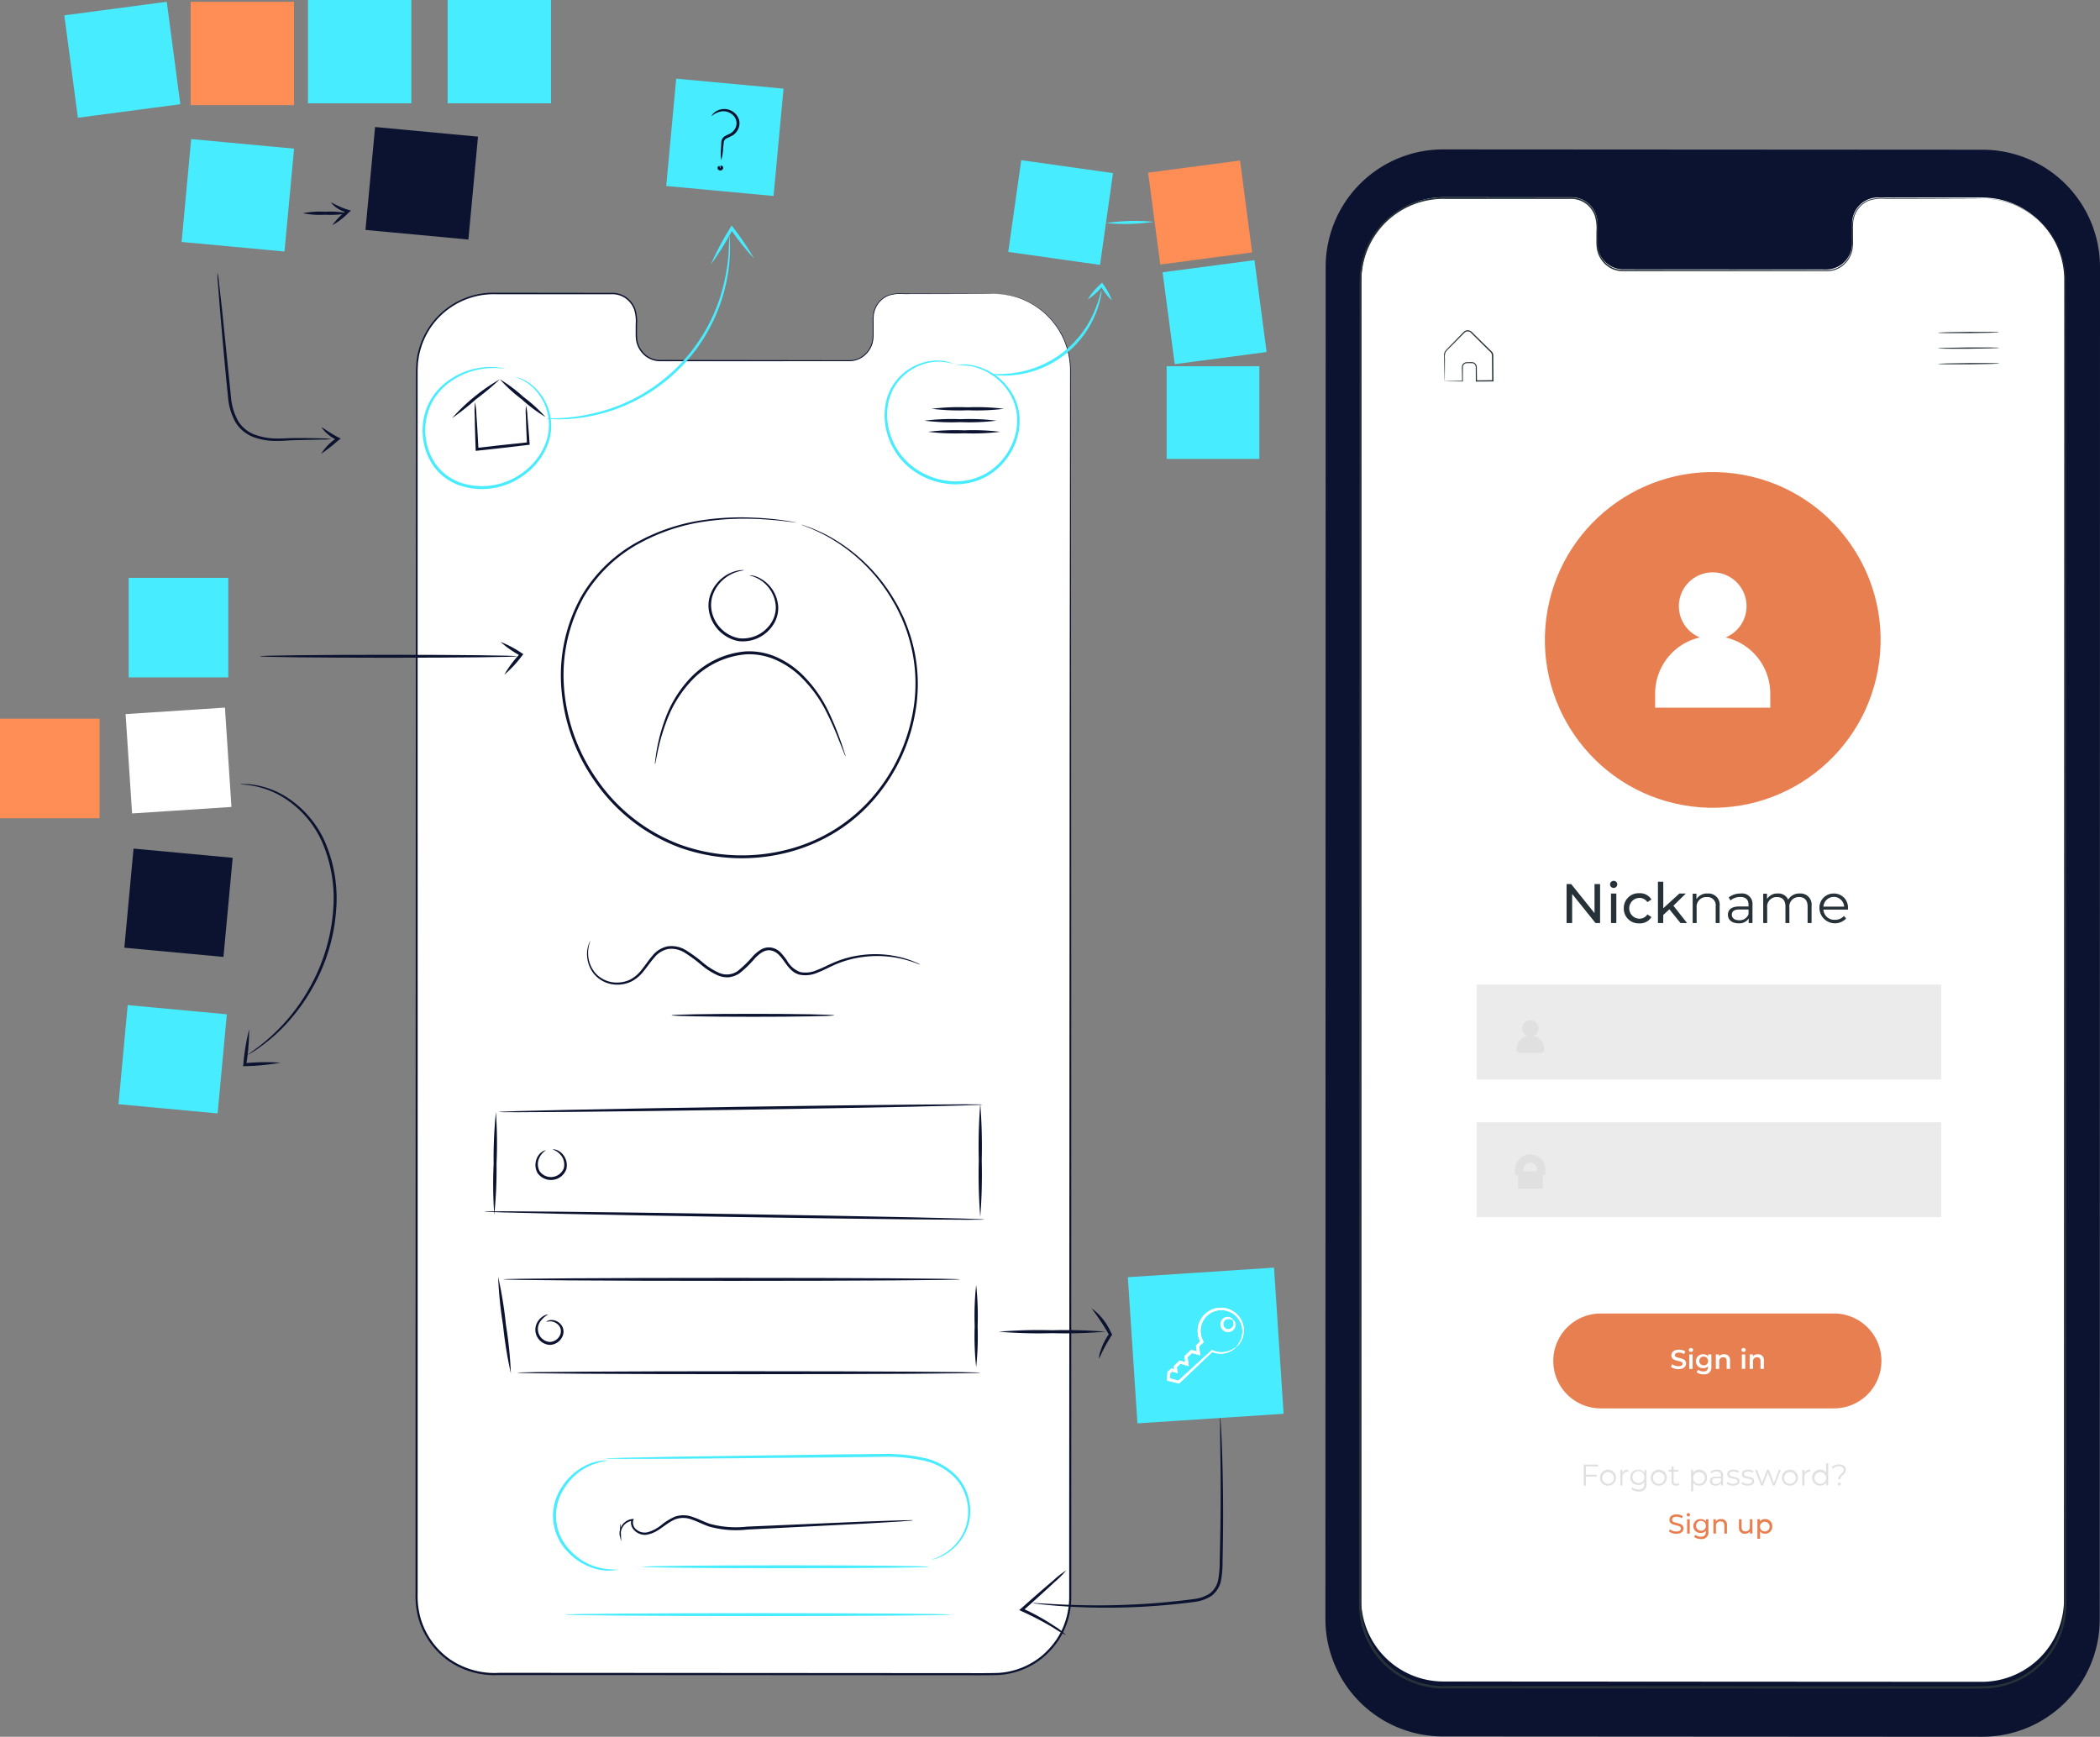 <svg xmlns="http://www.w3.org/2000/svg" width="341.421" height="282.383" viewBox="0 0 341.421 282.383">
  <rect x="0" y="0" width="341.421" height="282.383" fill="#808080" stroke="none"/>
  <g id="Grupo_86651" data-name="Grupo 86651" transform="translate(-119.09 -116.811)">
    <g id="Grupo_86771" data-name="Grupo 86771" transform="translate(334.578 141.099)">
      <g id="Grupo_86666" data-name="Grupo 86666">
        <g id="Grupo_86665" data-name="Grupo 86665">
          <g id="Grupo_86664" data-name="Grupo 86664">
            <g id="Grupo_86657" data-name="Grupo 86657">
              <g id="Grupo_86656" data-name="Grupo 86656">
                <g id="Grupo_86655" data-name="Grupo 86655">
                  <g id="Grupo_86654" data-name="Grupo 86654">
                    <g id="Grupo_86653" data-name="Grupo 86653">
                      <g id="Grupo_86652" data-name="Grupo 86652">
                        <path id="Trazado_140270" data-name="Trazado 140270" d="M378.49,392.108l-87.69-.052a19.1,19.1,0,0,1-19.089-19.1l.042-219.839a19.1,19.1,0,0,1,19.113-19.1l87.69.052a19.1,19.1,0,0,1,19.089,19.1L397.6,373.01A19.1,19.1,0,0,1,378.49,392.108Z" transform="translate(-271.711 -134.013)" fill="#0b1330"/>
                      </g>
                    </g>
                  </g>
                </g>
              </g>
            </g>
            <g id="Grupo_86663" data-name="Grupo 86663" transform="translate(5.81 7.777)">
              <g id="Grupo_86662" data-name="Grupo 86662">
                <g id="Grupo_86661" data-name="Grupo 86661">
                  <g id="Grupo_86660" data-name="Grupo 86660">
                    <g id="Grupo_86659" data-name="Grupo 86659">
                      <g id="Grupo_86658" data-name="Grupo 86658">
                        <path id="Trazado_140271" data-name="Trazado 140271" d="M376.768,139.572l-17-.01a4.223,4.223,0,0,0-4.128,4.313v3.084a4.222,4.222,0,0,1-4.128,4.313l-33.139-.02a4.227,4.227,0,0,1-4.128-4.318v-3.084a4.229,4.229,0,0,0-4.128-4.319l-5.979,0-14.88-.008A13.377,13.377,0,0,0,275.868,152.9l-.042,214.578A13.377,13.377,0,0,0,289.2,380.855l87.515.052a13.378,13.378,0,0,0,13.385-13.375l.042-214.58A13.377,13.377,0,0,0,376.768,139.572Z" transform="translate(-275.826 -139.521)" fill="#fff"/>
                      </g>
                    </g>
                  </g>
                </g>
              </g>
            </g>
          </g>
        </g>
      </g>
      <g id="Grupo_86731" data-name="Grupo 86731" transform="translate(5.466 7.811)">
        <g id="Grupo_86707" data-name="Grupo 86707">
          <g id="Grupo_86677" data-name="Grupo 86677">
            <g id="Grupo_86676" data-name="Grupo 86676">
              <g id="Grupo_86675" data-name="Grupo 86675">
                <g id="Grupo_86674" data-name="Grupo 86674">
                  <g id="Grupo_86673" data-name="Grupo 86673">
                    <g id="Grupo_86672" data-name="Grupo 86672">
                      <g id="Grupo_86671" data-name="Grupo 86671">
                        <g id="Grupo_86670" data-name="Grupo 86670">
                          <g id="Grupo_86669" data-name="Grupo 86669">
                            <g id="Grupo_86668" data-name="Grupo 86668">
                              <g id="Grupo_86667" data-name="Grupo 86667">
                                <path id="Trazado_140272" data-name="Trazado 140272" d="M377.034,139.731s.154,0,.46.014a9.955,9.955,0,0,1,1.36.1,12.64,12.64,0,0,1,5.035,1.739,12.868,12.868,0,0,1,3.062,2.481,13.413,13.413,0,0,1,2.556,4.007,13.911,13.911,0,0,1,1.005,5.449q0,2.971.007,6.327c.011,17.882.027,43.754.045,75.72s.011,70.035.018,112.3q0,7.925,0,16.044,0,2.029,0,4.07a14.341,14.341,0,0,1-.514,4.095,13.579,13.579,0,0,1-1.714,3.781,14.531,14.531,0,0,1-2.8,3.1,13.581,13.581,0,0,1-7.75,3.007c-2.814.083-5.608.021-8.435.038l-17.093-.007-35.078-.018-17.94-.008-9.062-.006a14.178,14.178,0,0,1-8.74-2.414,13.735,13.735,0,0,1-5.32-7.348,14.753,14.753,0,0,1-.561-4.541v-4.525q0-9.033,0-17.945.006-17.82.01-35.087c.008-23,.017-45.191.024-66.329s.02-41.221.03-60.019q.009-14.1.017-27.2,0-1.635,0-3.256c.007-.539.047-1.087.075-1.627.095-.535.137-1.079.275-1.6a13.733,13.733,0,0,1,2.822-5.687,13.622,13.622,0,0,1,10.944-4.849l11.7.013,5.628.007,2.758,0a4.3,4.3,0,0,1,2.642.738,4.444,4.444,0,0,1,1.642,2.156,7.186,7.186,0,0,1,.272,2.652c0,.436,0,.873,0,1.306a9.792,9.792,0,0,0,.042,1.279,4.245,4.245,0,0,0,1,2.246,3.96,3.96,0,0,0,2.052,1.274,4.535,4.535,0,0,0,1.209.119h1.237l4.844.007,17.7.027,7.8.013c.616-.011,1.242.028,1.827-.024a3.924,3.924,0,0,0,1.643-.577,4.25,4.25,0,0,0,1.881-2.7,7.411,7.411,0,0,0,.1-1.629c0-.542,0-1.079,0-1.605a9.169,9.169,0,0,1,.071-1.564,4.57,4.57,0,0,1,.507-1.439,4.23,4.23,0,0,1,2.142-1.893,6.751,6.751,0,0,1,2.666-.285l8.706.024,5.353.021c1.207.008,1.824.021,1.824.021s-.617.013-1.824.018l-5.353.016-8.706.013a6.652,6.652,0,0,0-2.621.285,4.119,4.119,0,0,0-2.074,1.844,4.437,4.437,0,0,0-.487,1.4,9.121,9.121,0,0,0-.064,1.543v1.605a7.619,7.619,0,0,1-.1,1.66,4.4,4.4,0,0,1-1.943,2.805,4.085,4.085,0,0,1-1.707.6c-.621.055-1.223.016-1.847.028l-7.8,0-17.7,0h-6.081a4.8,4.8,0,0,1-1.262-.123,4.185,4.185,0,0,1-2.169-1.343,4.463,4.463,0,0,1-1.059-2.365,9.942,9.942,0,0,1-.047-1.309v-1.306a6.992,6.992,0,0,0-.263-2.571,4.19,4.19,0,0,0-1.554-2.037,4.047,4.047,0,0,0-2.5-.692H289.784a13.339,13.339,0,0,0-10.728,4.761,13.454,13.454,0,0,0-2.759,5.57c-.136.511-.175,1.042-.267,1.566-.028.531-.066,1.059-.073,1.6v3.256q0,13.088.006,27.2c0,18.8,0,38.883.006,60.02s0,43.325,0,66.328q0,17.254,0,35.087,0,8.91,0,17.947v4.524a14.42,14.42,0,0,0,.545,4.433,13.358,13.358,0,0,0,5.173,7.143,13.783,13.783,0,0,0,8.524,2.347l9.062.006,17.941.011,35.076.023,17.093.013c2.817-.017,5.642.045,8.412-.035a13.215,13.215,0,0,0,7.544-2.924,14.154,14.154,0,0,0,2.722-3.02,13.205,13.205,0,0,0,1.67-3.681,14.027,14.027,0,0,0,.5-4v-4.07q0-8.116.007-16.044c.023-42.267.044-80.332.062-112.3s.058-57.838.075-75.72q.006-3.353.01-6.327a13.782,13.782,0,0,0-.978-5.406,13.367,13.367,0,0,0-2.522-3.986,12.839,12.839,0,0,0-3.031-2.479,12.7,12.7,0,0,0-5-1.765,10.952,10.952,0,0,0-1.355-.126C377.188,139.746,377.034,139.731,377.034,139.731Z" transform="translate(-275.582 -139.545)" fill="#263238"/>
                              </g>
                            </g>
                          </g>
                        </g>
                      </g>
                    </g>
                  </g>
                </g>
              </g>
            </g>
          </g>
          <g id="Grupo_86699" data-name="Grupo 86699" transform="translate(94.138 21.851)">
            <g id="Grupo_86684" data-name="Grupo 86684">
              <g id="Grupo_86683" data-name="Grupo 86683">
                <g id="Grupo_86682" data-name="Grupo 86682">
                  <g id="Grupo_86681" data-name="Grupo 86681">
                    <g id="Grupo_86680" data-name="Grupo 86680">
                      <g id="Grupo_86679" data-name="Grupo 86679">
                        <g id="Grupo_86678" data-name="Grupo 86678">
                          <path id="Trazado_140273" data-name="Trazado 140273" d="M352.165,155.093c0,.058-2.218.123-4.953.145s-4.956-.006-4.956-.064,2.217-.123,4.954-.145S352.165,155.035,352.165,155.093Z" transform="translate(-342.256 -155.021)" fill="#263238"/>
                        </g>
                      </g>
                    </g>
                  </g>
                </g>
              </g>
            </g>
            <g id="Grupo_86691" data-name="Grupo 86691" transform="translate(0.021 2.535)">
              <g id="Grupo_86690" data-name="Grupo 86690">
                <g id="Grupo_86689" data-name="Grupo 86689">
                  <g id="Grupo_86688" data-name="Grupo 86688">
                    <g id="Grupo_86687" data-name="Grupo 86687">
                      <g id="Grupo_86686" data-name="Grupo 86686">
                        <g id="Grupo_86685" data-name="Grupo 86685">
                          <path id="Trazado_140274" data-name="Trazado 140274" d="M352.18,156.888c0,.058-2.218.123-4.954.145s-4.954-.006-4.954-.064,2.217-.123,4.953-.144S352.178,156.83,352.18,156.888Z" transform="translate(-342.271 -156.817)" fill="#263238"/>
                        </g>
                      </g>
                    </g>
                  </g>
                </g>
              </g>
            </g>
            <g id="Grupo_86698" data-name="Grupo 86698" transform="translate(0.042 5.07)">
              <g id="Grupo_86697" data-name="Grupo 86697">
                <g id="Grupo_86696" data-name="Grupo 86696">
                  <g id="Grupo_86695" data-name="Grupo 86695">
                    <g id="Grupo_86694" data-name="Grupo 86694">
                      <g id="Grupo_86693" data-name="Grupo 86693">
                        <g id="Grupo_86692" data-name="Grupo 86692">
                          <path id="Trazado_140275" data-name="Trazado 140275" d="M352.195,158.684c0,.058-2.218.123-4.954.145s-4.954-.006-4.954-.064,2.217-.123,4.953-.145S352.193,158.626,352.195,158.684Z" transform="translate(-342.286 -158.612)" fill="#263238"/>
                        </g>
                      </g>
                    </g>
                  </g>
                </g>
              </g>
            </g>
          </g>
          <g id="Grupo_86706" data-name="Grupo 86706" transform="translate(13.82 21.593)">
            <g id="Grupo_86705" data-name="Grupo 86705">
              <g id="Grupo_86704" data-name="Grupo 86704">
                <g id="Grupo_86703" data-name="Grupo 86703">
                  <g id="Grupo_86702" data-name="Grupo 86702">
                    <g id="Grupo_86701" data-name="Grupo 86701">
                      <g id="Grupo_86700" data-name="Grupo 86700">
                        <path id="Trazado_140276" data-name="Trazado 140276" d="M285.476,163.132a1.665,1.665,0,0,1,.2-.013l.575-.02,2.115-.049-.059.059q-.011-.705-.024-1.535c0-.285-.024-.553,0-.882a.814.814,0,0,1,.71-.652c.34-.007.641-.023,1.011-.006a.821.821,0,0,1,.693.817c.008.714.017,1.463.025,2.238l-.1-.1,2.669-.027-.1.1c-.01-1.074-.02-2.187-.03-3.325,0-.284,0-.566-.007-.847a.862.862,0,0,0-.376-.631l-1.166-1.149L290.5,156c-.184-.181-.366-.361-.546-.538s-.335-.368-.552-.412a.717.717,0,0,0-.611.117c-.162.136-.335.329-.5.489-.329.33-.648.654-.957.966-.6.625-1.23,1.2-1.686,1.737a1.886,1.886,0,0,0-.136,1c0,.33,0,.644,0,.94,0,.576-.007,1.082-.01,1.515,0,.387-.007.706-.01.969,0,.223-.008.344-.013.349a2.234,2.234,0,0,1-.018-.321c-.009-.258-.017-.573-.027-.953-.01-.436-.023-.946-.035-1.528q-.008-.453-.017-.959,0-.256-.008-.525a1.118,1.118,0,0,1,.147-.558c.494-.606,1.083-1.141,1.69-1.785l.95-.974c.171-.168.312-.335.515-.51a.907.907,0,0,1,.774-.152,1.438,1.438,0,0,1,.641.457l.548.538,1.128,1.106,1.169,1.148a2.235,2.235,0,0,1,.3.323.876.876,0,0,1,.14.45c0,.281,0,.566.007.851.009,1.138.017,2.251.025,3.325v.1h-.1l-2.669.017h-.1v-.1q-.006-1.163-.011-2.238a.645.645,0,0,0-.539-.648c-.306-.016-.669-.006-.969,0a.655.655,0,0,0-.575.518c-.025.268-.006.582-.011.853v1.6h-.058l-2.152-.014-.561-.01A1.023,1.023,0,0,1,285.476,163.132Z" transform="translate(-285.37 -154.838)" fill="#263238"/>
                      </g>
                    </g>
                  </g>
                </g>
              </g>
            </g>
          </g>
        </g>
        <g id="Grupo_86710" data-name="Grupo 86710" transform="translate(19.098 127.985)">
          <g id="Grupo_86709" data-name="Grupo 86709">
            <g id="Grupo_86708" data-name="Grupo 86708">
              <rect id="Rectángulo_16238" data-name="Rectángulo 16238" width="75.545" height="15.43" fill="#ebebeb"/>
            </g>
          </g>
        </g>
        <g id="Grupo_86713" data-name="Grupo 86713" transform="translate(19.098 150.373)">
          <g id="Grupo_86712" data-name="Grupo 86712">
            <g id="Grupo_86711" data-name="Grupo 86711">
              <rect id="Rectángulo_16239" data-name="Rectángulo 16239" width="75.545" height="15.43" fill="#ebebeb"/>
            </g>
          </g>
        </g>
        <g id="Grupo_86716" data-name="Grupo 86716" transform="translate(31.582 181.463)">
          <g id="Grupo_86715" data-name="Grupo 86715">
            <g id="Grupo_86714" data-name="Grupo 86714">
              <path id="Trazado_140277" data-name="Trazado 140277" d="M343.583,283.5H305.665a7.715,7.715,0,0,1-7.715-7.715h0a7.715,7.715,0,0,1,7.715-7.715h37.918a7.715,7.715,0,0,1,7.716,7.715h0A7.715,7.715,0,0,1,343.583,283.5Z" transform="translate(-297.95 -268.068)" fill="#e87f50"/>
            </g>
          </g>
        </g>
        <g id="Grupo_86723" data-name="Grupo 86723" transform="translate(25.604 133.782)">
          <g id="Grupo_86719" data-name="Grupo 86719" transform="translate(0 2.499)">
            <g id="Grupo_86718" data-name="Grupo 86718">
              <g id="Grupo_86717" data-name="Grupo 86717">
                <path id="Trazado_140278" data-name="Trazado 140278" d="M297.645,238.884h-3.338a.593.593,0,0,1-.592-.593h0a2.223,2.223,0,0,1,2.224-2.224h.073a2.223,2.223,0,0,1,2.224,2.224h0A.593.593,0,0,1,297.645,238.884Z" transform="translate(-293.716 -236.067)" fill="#e0e0e0"/>
              </g>
            </g>
          </g>
          <g id="Grupo_86722" data-name="Grupo 86722" transform="translate(0.932)">
            <g id="Grupo_86721" data-name="Grupo 86721">
              <g id="Grupo_86720" data-name="Grupo 86720">
                <path id="Trazado_140279" data-name="Trazado 140279" d="M297.033,235.626A1.329,1.329,0,1,1,295.7,234.3,1.328,1.328,0,0,1,297.033,235.626Z" transform="translate(-294.376 -234.297)" fill="#e0e0e0"/>
              </g>
            </g>
          </g>
        </g>
        <g id="Grupo_86730" data-name="Grupo 86730" transform="translate(25.374 155.601)">
          <g id="Grupo_86726" data-name="Grupo 86726" transform="translate(0.499 2.733)">
            <g id="Grupo_86725" data-name="Grupo 86725">
              <g id="Grupo_86724" data-name="Grupo 86724">
                <rect id="Rectángulo_16240" data-name="Rectángulo 16240" width="3.983" height="2.817" fill="#e0e0e0"/>
              </g>
            </g>
          </g>
          <g id="Grupo_86729" data-name="Grupo 86729">
            <g id="Grupo_86728" data-name="Grupo 86728">
              <g id="Grupo_86727" data-name="Grupo 86727">
                <path id="Trazado_140280" data-name="Trazado 140280" d="M298.479,253.082h-1.336v-.867a1.127,1.127,0,1,0-2.255,0v.867h-1.336v-.867a2.463,2.463,0,1,1,4.926,0Z" transform="translate(-293.553 -249.751)" fill="#e0e0e0"/>
              </g>
            </g>
          </g>
        </g>
      </g>
      <g id="Grupo_86747" data-name="Grupo 86747" transform="translate(41.99 213.639)">
        <g id="Grupo_86732" data-name="Grupo 86732" transform="translate(0 0.205)">
          <path id="Trazado_140281" data-name="Trazado 140281" d="M301.811,285.781v1.336h1.758v.311h-1.758v1.443h-.36v-3.4h2.333v.311Z" transform="translate(-301.451 -285.47)" fill="#e0e0e0"/>
        </g>
        <g id="Grupo_86733" data-name="Grupo 86733" transform="translate(2.656 1.029)">
          <path id="Trazado_140282" data-name="Trazado 140282" d="M303.332,287.352a1.3,1.3,0,1,1,1.3,1.3A1.258,1.258,0,0,1,303.332,287.352Zm2.249,0a.95.95,0,1,0-.947,1A.931.931,0,0,0,305.581,287.352Z" transform="translate(-303.332 -286.054)" fill="#e0e0e0"/>
        </g>
        <g id="Grupo_86734" data-name="Grupo 86734" transform="translate(5.958 1.029)">
          <path id="Trazado_140283" data-name="Trazado 140283" d="M306.959,286.054v.336c-.03,0-.059,0-.085,0a.826.826,0,0,0-.858.942v1.3h-.345v-2.556H306v.5A.967.967,0,0,1,306.959,286.054Z" transform="translate(-305.671 -286.054)" fill="#e0e0e0"/>
        </g>
        <g id="Grupo_86735" data-name="Grupo 86735" transform="translate(7.583 1.029)">
          <path id="Trazado_140284" data-name="Trazado 140284" d="M309.445,286.074v2.245a1.12,1.12,0,0,1-1.278,1.276,1.777,1.777,0,0,1-1.189-.393l.174-.263a1.52,1.52,0,0,0,1.005.349c.647,0,.943-.3.943-.926v-.326a1.148,1.148,0,0,1-1,.5,1.24,1.24,0,1,1,0-2.478,1.154,1.154,0,0,1,1.01.511v-.491Zm-.335,1.216a.97.97,0,1,0-.971.936A.913.913,0,0,0,309.111,287.289Z" transform="translate(-306.822 -286.054)" fill="#e0e0e0"/>
        </g>
        <g id="Grupo_86736" data-name="Grupo 86736" transform="translate(10.914 1.029)">
          <path id="Trazado_140285" data-name="Trazado 140285" d="M309.181,287.352a1.3,1.3,0,1,1,1.3,1.3A1.258,1.258,0,0,1,309.181,287.352Zm2.249,0a.951.951,0,1,0-.947,1A.931.931,0,0,0,311.43,287.352Z" transform="translate(-309.181 -286.054)" fill="#e0e0e0"/>
        </g>
        <g id="Grupo_86737" data-name="Grupo 86737" transform="translate(13.818 0.491)">
          <path id="Trazado_140286" data-name="Trazado 140286" d="M312.982,288.63a.816.816,0,0,1-.539.181.677.677,0,0,1-.748-.743v-1.545h-.456v-.292h.456v-.558h.346v.558h.777v.292h-.777v1.525a.408.408,0,0,0,.441.466.573.573,0,0,0,.38-.131Z" transform="translate(-311.238 -285.673)" fill="#e0e0e0"/>
        </g>
        <g id="Grupo_86738" data-name="Grupo 86738" transform="translate(17.46 1.029)">
          <path id="Trazado_140287" data-name="Trazado 140287" d="M316.406,287.352a1.238,1.238,0,0,1-1.274,1.3,1.115,1.115,0,0,1-.971-.505v1.423h-.345v-3.5h.33v.505a1.113,1.113,0,0,1,.986-.525A1.237,1.237,0,0,1,316.406,287.352Zm-.346,0a.953.953,0,1,0-.952,1A.941.941,0,0,0,316.061,287.352Z" transform="translate(-313.817 -286.054)" fill="#e0e0e0"/>
        </g>
        <g id="Grupo_86739" data-name="Grupo 86739" transform="translate(20.522 1.029)">
          <path id="Trazado_140288" data-name="Trazado 140288" d="M318.128,287.045v1.584H317.8v-.4a.962.962,0,0,1-.88.424c-.579,0-.933-.3-.933-.743,0-.394.253-.724.987-.724h.81v-.155c0-.438-.247-.675-.724-.675a1.306,1.306,0,0,0-.849.3l-.157-.257a1.621,1.621,0,0,1,1.039-.346A.908.908,0,0,1,318.128,287.045Zm-.344.816v-.418h-.8c-.5,0-.656.195-.656.457,0,.3.237.48.647.48A.818.818,0,0,0,317.783,287.861Z" transform="translate(-315.986 -286.054)" fill="#e0e0e0"/>
        </g>
        <g id="Grupo_86740" data-name="Grupo 86740" transform="translate(23.246 1.029)">
          <path id="Trazado_140289" data-name="Trazado 140289" d="M317.915,288.338l.155-.272a1.551,1.551,0,0,0,.908.287c.487,0,.686-.165.686-.418,0-.665-1.656-.141-1.656-1.151,0-.418.359-.73,1.01-.73a1.734,1.734,0,0,1,.9.239l-.151.277a1.308,1.308,0,0,0-.753-.219c-.46,0-.665.181-.665.424,0,.689,1.656.169,1.656,1.151,0,.442-.388.729-1.055.729A1.722,1.722,0,0,1,317.915,288.338Z" transform="translate(-317.915 -286.054)" fill="#e0e0e0"/>
        </g>
        <g id="Grupo_86741" data-name="Grupo 86741" transform="translate(25.621 1.029)">
          <path id="Trazado_140290" data-name="Trazado 140290" d="M319.6,288.338l.155-.272a1.55,1.55,0,0,0,.908.287c.487,0,.686-.165.686-.418,0-.665-1.656-.141-1.656-1.151,0-.418.359-.73,1.009-.73a1.734,1.734,0,0,1,.9.239l-.151.277a1.308,1.308,0,0,0-.753-.219c-.462,0-.665.181-.665.424,0,.689,1.656.169,1.656,1.151,0,.442-.39.729-1.055.729A1.719,1.719,0,0,1,319.6,288.338Z" transform="translate(-319.597 -286.054)" fill="#e0e0e0"/>
        </g>
        <g id="Grupo_86742" data-name="Grupo 86742" transform="translate(27.858 1.049)">
          <path id="Trazado_140291" data-name="Trazado 140291" d="M325.373,286.068l-.966,2.556h-.326l-.8-2.094-.806,2.094h-.326l-.962-2.556h.33l.8,2.172.82-2.172h.3l.816,2.172.81-2.172Z" transform="translate(-321.182 -286.068)" fill="#e0e0e0"/>
        </g>
        <g id="Grupo_86743" data-name="Grupo 86743" transform="translate(32.238 1.029)">
          <path id="Trazado_140292" data-name="Trazado 140292" d="M324.284,287.352a1.3,1.3,0,1,1,1.3,1.3A1.257,1.257,0,0,1,324.284,287.352Zm2.249,0a.951.951,0,1,0-.949,1A.932.932,0,0,0,326.533,287.352Z" transform="translate(-324.284 -286.054)" fill="#e0e0e0"/>
        </g>
        <g id="Grupo_86744" data-name="Grupo 86744" transform="translate(35.541 1.029)">
          <path id="Trazado_140293" data-name="Trazado 140293" d="M327.909,286.054v.336c-.03,0-.058,0-.083,0a.826.826,0,0,0-.858.942v1.3h-.345v-2.556h.329v.5A.965.965,0,0,1,327.909,286.054Z" transform="translate(-326.623 -286.054)" fill="#e0e0e0"/>
        </g>
        <g id="Grupo_86745" data-name="Grupo 86745" transform="translate(37.166)">
          <path id="Trazado_140294" data-name="Trazado 140294" d="M330.362,285.325v3.6h-.329v-.505a1.107,1.107,0,0,1-.986.53,1.3,1.3,0,0,1,0-2.6,1.118,1.118,0,0,1,.97.505v-1.535Zm-.339,2.327a.951.951,0,1,0-.947,1A.934.934,0,0,0,330.023,287.652Z" transform="translate(-327.774 -285.325)" fill="#e0e0e0"/>
        </g>
        <g id="Grupo_86746" data-name="Grupo 86746" transform="translate(40.297 0.175)">
          <path id="Trazado_140295" data-name="Trazado 140295" d="M331.959,286.348c0-.35-.287-.593-.782-.593a1.129,1.129,0,0,0-.926.394l-.258-.195a1.485,1.485,0,0,1,1.21-.505c.679,0,1.117.326,1.117.846,0,.83-.889.868-.889,1.563h-.359C331.071,287.057,331.959,286.984,331.959,286.348Zm-.962,2.3a.255.255,0,0,1,.51,0,.255.255,0,0,1-.51,0Z" transform="translate(-329.992 -285.449)" fill="#e0e0e0"/>
        </g>
      </g>
      <g id="Grupo_86756" data-name="Grupo 86756" transform="translate(39.205 118.935)">
        <g id="Grupo_86748" data-name="Grupo 86748" transform="translate(0 0.515)">
          <path id="Trazado_140296" data-name="Trazado 140296" d="M304.929,218.615v6.339h-.743l-3.8-4.727v4.727h-.905v-6.339h.743l3.8,4.727v-4.727Z" transform="translate(-299.478 -218.615)" fill="#263238"/>
        </g>
        <g id="Grupo_86749" data-name="Grupo 86749" transform="translate(7.071)">
          <path id="Trazado_140297" data-name="Trazado 140297" d="M304.486,218.82a.572.572,0,0,1,.589-.57.562.562,0,0,1,.587.552.588.588,0,0,1-1.176.018Zm.154,1.485h.868v4.8h-.868Z" transform="translate(-304.486 -218.25)" fill="#263238"/>
        </g>
        <g id="Grupo_86750" data-name="Grupo 86750" transform="translate(9.306 2.011)">
          <path id="Trazado_140298" data-name="Trazado 140298" d="M306.069,222.118a2.4,2.4,0,0,1,2.536-2.444,2.141,2.141,0,0,1,1.956,1.022l-.661.426a1.5,1.5,0,0,0-1.3-.689,1.69,1.69,0,0,0,0,3.379,1.5,1.5,0,0,0,1.3-.689l.661.417a2.145,2.145,0,0,1-1.956,1.032A2.4,2.4,0,0,1,306.069,222.118Z" transform="translate(-306.069 -219.674)" fill="#263238"/>
        </g>
        <g id="Grupo_86751" data-name="Grupo 86751" transform="translate(14.855 0.136)">
          <path id="Trazado_140299" data-name="Trazado 140299" d="M311.864,222.829l-1,.923v1.313H310v-6.719h.87v4.311l2.616-2.39h1.052l-2.02,1.982,2.218,2.817h-1.067Z" transform="translate(-309.999 -218.346)" fill="#263238"/>
        </g>
        <g id="Grupo_86752" data-name="Grupo 86752" transform="translate(20.505 2.056)">
          <path id="Trazado_140300" data-name="Trazado 140300" d="M318.384,221.743v2.762h-.644v-2.7a1.33,1.33,0,0,0-1.43-1.522,1.562,1.562,0,0,0-1.666,1.721v2.5H314v-4.764h.614v.878a2,2,0,0,1,1.811-.913A1.824,1.824,0,0,1,318.384,221.743Z" transform="translate(-314.001 -219.706)" fill="#263238"/>
        </g>
        <g id="Grupo_86753" data-name="Grupo 86753" transform="translate(26.235 2.056)">
          <path id="Trazado_140301" data-name="Trazado 140301" d="M322.052,221.553v2.952h-.616v-.743a1.789,1.789,0,0,1-1.639.788c-1.077,0-1.738-.562-1.738-1.385,0-.734.472-1.35,1.838-1.35h1.511v-.289c0-.816-.46-1.259-1.348-1.259a2.424,2.424,0,0,0-1.584.562l-.289-.48a3.025,3.025,0,0,1,1.937-.642A1.692,1.692,0,0,1,322.052,221.553Zm-.644,1.521V222.3h-1.494c-.923,0-1.221.361-1.221.851,0,.552.443.9,1.2.9A1.521,1.521,0,0,0,321.408,223.073Z" transform="translate(-318.059 -219.706)" fill="#263238"/>
        </g>
        <g id="Grupo_86754" data-name="Grupo 86754" transform="translate(31.974 2.056)">
          <path id="Trazado_140302" data-name="Trazado 140302" d="M329.984,221.743v2.762h-.644v-2.7c0-1.005-.507-1.522-1.367-1.522a1.532,1.532,0,0,0-1.594,1.721v2.5h-.642v-2.7c0-1.005-.508-1.522-1.377-1.522a1.535,1.535,0,0,0-1.593,1.721v2.5h-.644v-4.764h.616v.87a1.927,1.927,0,0,1,1.748-.905,1.71,1.71,0,0,1,1.693,1,2.074,2.074,0,0,1,1.883-1A1.8,1.8,0,0,1,329.984,221.743Z" transform="translate(-322.124 -219.706)" fill="#263238"/>
        </g>
        <g id="Grupo_86755" data-name="Grupo 86755" transform="translate(41.116 2.056)">
          <path id="Trazado_140303" data-name="Trazado 140303" d="M333.227,222.322h-3.984a1.762,1.762,0,0,0,1.874,1.658,1.879,1.879,0,0,0,1.459-.626l.361.417a2.518,2.518,0,0,1-4.337-1.648,2.293,2.293,0,0,1,2.328-2.417,2.269,2.269,0,0,1,2.308,2.417C333.236,222.178,333.227,222.25,333.227,222.322Zm-3.984-.48h3.377a1.692,1.692,0,0,0-3.377,0Z" transform="translate(-328.599 -219.706)" fill="#263238"/>
        </g>
      </g>
      <g id="Grupo_86763" data-name="Grupo 86763" transform="translate(55.857 221.728)">
        <g id="Grupo_86757" data-name="Grupo 86757" transform="translate(0 0.215)">
          <path id="Trazado_140304" data-name="Trazado 140304" d="M311.272,293.968l.162-.343a1.585,1.585,0,0,0,1.015.354c.532,0,.761-.2.761-.474,0-.751-1.864-.277-1.864-1.419,0-.474.37-.88,1.177-.88a1.8,1.8,0,0,1,.988.274l-.144.352a1.584,1.584,0,0,0-.844-.251c-.522,0-.747.22-.747.488,0,.751,1.864.281,1.864,1.411,0,.47-.378.874-1.192.874A1.831,1.831,0,0,1,311.272,293.968Z" transform="translate(-311.272 -291.206)" fill="#e87f50"/>
        </g>
        <g id="Grupo_86758" data-name="Grupo 86758" transform="translate(2.877)">
          <path id="Trazado_140305" data-name="Trazado 140305" d="M313.31,291.331a.278.278,0,0,1,.287-.277.275.275,0,1,1-.287.277Zm.075.721h.422v2.328h-.422Z" transform="translate(-313.31 -291.054)" fill="#e87f50"/>
        </g>
        <g id="Grupo_86759" data-name="Grupo 86759" transform="translate(3.966 0.976)">
          <path id="Trazado_140306" data-name="Trazado 140306" d="M316.524,291.768v2.012a1.059,1.059,0,0,1-1.209,1.2,1.726,1.726,0,0,1-1.113-.347l.2-.325a1.42,1.42,0,0,0,.9.3c.549,0,.8-.254.8-.782v-.184a1.063,1.063,0,0,1-.839.36,1.129,1.129,0,1,1,0-2.255,1.063,1.063,0,0,1,.861.383v-.36Zm-.412,1.1a.8.8,0,1,0-.8.76A.745.745,0,0,0,316.111,292.87Z" transform="translate(-314.081 -291.745)" fill="#e87f50"/>
        </g>
        <g id="Grupo_86760" data-name="Grupo 86760" transform="translate(7.216 0.976)">
          <path id="Trazado_140307" data-name="Trazado 140307" d="M318.593,292.756v1.34h-.421V292.8c0-.457-.229-.681-.628-.681a.691.691,0,0,0-.738.774v1.2h-.422v-2.328h.4v.352a1,1,0,0,1,.84-.374A.9.9,0,0,1,318.593,292.756Z" transform="translate(-316.383 -291.745)" fill="#e87f50"/>
        </g>
        <g id="Grupo_86761" data-name="Grupo 86761" transform="translate(11.376 0.998)">
          <path id="Trazado_140308" data-name="Trazado 140308" d="M321.522,291.761v2.328h-.4v-.35a.953.953,0,0,1-.791.377.916.916,0,0,1-1-1.015v-1.34h.422v1.292c0,.456.227.686.628.686a.686.686,0,0,0,.72-.775v-1.2Z" transform="translate(-319.329 -291.761)" fill="#e87f50"/>
        </g>
        <g id="Grupo_86762" data-name="Grupo 86762" transform="translate(14.376 0.976)">
          <path id="Trazado_140309" data-name="Trazado 140309" d="M323.867,292.932a1.131,1.131,0,0,1-1.177,1.19,1,1,0,0,1-.813-.377v1.2h-.422v-3.181h.405v.369a.99.99,0,0,1,.83-.391A1.13,1.13,0,0,1,323.867,292.932Zm-.426,0a.785.785,0,1,0-.786.82A.771.771,0,0,0,323.441,292.932Z" transform="translate(-321.454 -291.745)" fill="#e87f50"/>
        </g>
      </g>
      <g id="Grupo_86770" data-name="Grupo 86770" transform="translate(56.174 194.888)">
        <g id="Grupo_86764" data-name="Grupo 86764" transform="translate(0 0.274)">
          <path id="Trazado_140310" data-name="Trazado 140310" d="M311.5,275.032l.2-.445a1.7,1.7,0,0,0,1.015.339c.48,0,.681-.171.681-.4,0-.664-1.827-.227-1.827-1.371,0-.5.4-.918,1.24-.918a1.939,1.939,0,0,1,1.024.272l-.181.443a1.714,1.714,0,0,0-.849-.243c-.474,0-.668.185-.668.419,0,.654,1.824.227,1.824,1.357,0,.493-.4.915-1.244.915A1.978,1.978,0,0,1,311.5,275.032Z" transform="translate(-311.497 -272.238)" fill="#fff"/>
        </g>
        <g id="Grupo_86765" data-name="Grupo 86765" transform="translate(2.9)">
          <path id="Trazado_140311" data-name="Trazado 140311" d="M313.551,272.374a.335.335,0,0,1,.35-.33.328.328,0,0,1,.353.318.352.352,0,0,1-.7.013Zm.073.716h.551v2.347h-.551Z" transform="translate(-313.551 -272.044)" fill="#fff"/>
        </g>
        <g id="Grupo_86766" data-name="Grupo 86766" transform="translate(4.052 1.021)">
          <path id="Trazado_140312" data-name="Trazado 140312" d="M316.89,272.792v1.992a1.1,1.1,0,0,1-1.265,1.238,1.863,1.863,0,0,1-1.144-.335l.247-.412a1.417,1.417,0,0,0,.866.281c.518,0,.747-.237.747-.712v-.123a1.035,1.035,0,0,1-.786.312,1.135,1.135,0,1,1,0-2.268,1.016,1.016,0,0,1,.813.338v-.312Zm-.541,1.1a.715.715,0,1,0-.712.672A.659.659,0,0,0,316.349,273.9Z" transform="translate(-314.367 -272.767)" fill="#fff"/>
        </g>
        <g id="Grupo_86767" data-name="Grupo 86767" transform="translate(7.3 1.021)">
          <path id="Trazado_140313" data-name="Trazado 140313" d="M318.978,273.795v1.344h-.549v-1.273c0-.418-.206-.62-.558-.62a.623.623,0,0,0-.655.707v1.186h-.549v-2.347h.522v.3a1.019,1.019,0,0,1,.809-.329A.916.916,0,0,1,318.978,273.795Z" transform="translate(-316.667 -272.767)" fill="#fff"/>
        </g>
        <g id="Grupo_86768" data-name="Grupo 86768" transform="translate(11.455)">
          <path id="Trazado_140314" data-name="Trazado 140314" d="M319.61,272.374a.335.335,0,0,1,.352-.33.328.328,0,0,1,.352.318.352.352,0,0,1-.7.013Zm.075.716h.549v2.347h-.549Z" transform="translate(-319.61 -272.044)" fill="#fff"/>
        </g>
        <g id="Grupo_86769" data-name="Grupo 86769" transform="translate(12.8 1.021)">
          <path id="Trazado_140315" data-name="Trazado 140315" d="M322.874,273.795v1.344h-.549v-1.273c0-.418-.206-.62-.558-.62a.623.623,0,0,0-.655.707v1.186h-.549v-2.347h.522v.3a1.019,1.019,0,0,1,.809-.329A.916.916,0,0,1,322.874,273.795Z" transform="translate(-320.563 -272.767)" fill="#fff"/>
        </g>
      </g>
    </g>
    <g id="Grupo_87006" data-name="Grupo 87006" transform="translate(119.09 116.811)">
      <g id="Grupo_86874" data-name="Grupo 86874" transform="translate(67.555 47.593)">
        <g id="Grupo_86863" data-name="Grupo 86863">
          <g id="Grupo_86785" data-name="Grupo 86785">
            <g id="Grupo_86784" data-name="Grupo 86784">
              <g id="Grupo_86783" data-name="Grupo 86783">
                <g id="Grupo_86782" data-name="Grupo 86782">
                  <g id="Grupo_86781" data-name="Grupo 86781">
                    <g id="Grupo_86780" data-name="Grupo 86780">
                      <g id="Grupo_86779" data-name="Grupo 86779">
                        <g id="Grupo_86774" data-name="Grupo 86774" transform="translate(0.175 0.125)">
                          <g id="Grupo_86773" data-name="Grupo 86773">
                            <g id="Grupo_86772" data-name="Grupo 86772">
                              <path id="Trazado_140316" data-name="Trazado 140316" d="M260.939,150.656l-15.812-.008a3.927,3.927,0,0,0-3.839,4.011v2.868a3.927,3.927,0,0,1-3.84,4.011l-30.821-.018a3.929,3.929,0,0,1-3.838-4.015v-2.868a3.933,3.933,0,0,0-3.839-4.017l-5.56,0-13.84-.008A12.442,12.442,0,0,0,167.1,163.047l-.04,199.564A12.442,12.442,0,0,0,179.5,375.056l81.39.047a12.441,12.441,0,0,0,12.449-12.437l.04-199.564A12.441,12.441,0,0,0,260.939,150.656Z" transform="translate(-167.061 -150.608)" fill="#fff"/>
                            </g>
                          </g>
                        </g>
                        <g id="Grupo_86778" data-name="Grupo 86778">
                          <g id="Grupo_86777" data-name="Grupo 86777">
                            <g id="Grupo_86776" data-name="Grupo 86776">
                              <g id="Grupo_86775" data-name="Grupo 86775">
                                <path id="Trazado_140317" data-name="Trazado 140317" d="M260.99,150.693s.144,0,.426.013a9.4,9.4,0,0,1,1.261.1,11.714,11.714,0,0,1,4.668,1.612,11.926,11.926,0,0,1,2.839,2.3,12.472,12.472,0,0,1,2.369,3.715,12.894,12.894,0,0,1,.932,5.05q0,2.757.007,5.865c.01,16.58.024,40.563.041,70.2s.011,64.928.018,104.112V362.3a13.3,13.3,0,0,1-.477,3.8,12.633,12.633,0,0,1-1.588,3.507,13.492,13.492,0,0,1-2.592,2.876,12.591,12.591,0,0,1-7.185,2.789c-2.609.076-5.2.02-7.819.035l-15.846-.007-32.519-.017-16.632-.008-8.4,0a13.147,13.147,0,0,1-8.1-2.238,12.743,12.743,0,0,1-4.932-6.812,13.694,13.694,0,0,1-.52-4.209q0-2.1,0-4.195,0-8.376,0-16.638.006-16.519.01-32.528c.007-21.326.015-41.9.023-61.492s.018-38.216.027-55.642q.006-13.069.014-25.217l0-3.019c.007-.5.042-1.008.069-1.509.089-.494.127-1,.256-1.483a12.725,12.725,0,0,1,2.616-5.272,12.631,12.631,0,0,1,10.146-4.5l10.845.013,5.218.007,2.556,0a3.98,3.98,0,0,1,2.45.685,4.113,4.113,0,0,1,1.522,2,6.681,6.681,0,0,1,.253,2.458c0,.405,0,.809,0,1.211a8.883,8.883,0,0,0,.04,1.186,3.924,3.924,0,0,0,.928,2.081,3.674,3.674,0,0,0,1.9,1.182,4.237,4.237,0,0,0,1.121.11h1.146l4.491.006,16.405.024,7.233.013c.572-.01,1.152.025,1.694-.021a3.648,3.648,0,0,0,1.523-.537,3.936,3.936,0,0,0,1.744-2.506,6.858,6.858,0,0,0,.1-1.511c0-.5,0-1,0-1.488a8.438,8.438,0,0,1,.065-1.451,4.211,4.211,0,0,1,.47-1.333A3.917,3.917,0,0,1,243.8,150.9a6.228,6.228,0,0,1,2.471-.264l8.071.021,4.963.021c1.118.006,1.69.018,1.69.018s-.572.011-1.69.017l-4.963.016-8.071.011a6.136,6.136,0,0,0-2.43.264,3.816,3.816,0,0,0-1.923,1.71,4.078,4.078,0,0,0-.45,1.295,8.373,8.373,0,0,0-.061,1.43v1.488a6.942,6.942,0,0,1-.1,1.539,4.075,4.075,0,0,1-1.8,2.6,3.788,3.788,0,0,1-1.583.561c-.576.051-1.132.016-1.711.027l-7.233,0-16.406.006h-5.636a4.406,4.406,0,0,1-1.17-.114,3.873,3.873,0,0,1-2.011-1.244,4.148,4.148,0,0,1-.983-2.193,9.482,9.482,0,0,1-.042-1.213v-1.211a6.471,6.471,0,0,0-.243-2.383,3.9,3.9,0,0,0-1.442-1.889,3.749,3.749,0,0,0-2.323-.641H180.1a12.374,12.374,0,0,0-9.946,4.414,12.444,12.444,0,0,0-2.557,5.163c-.127.473-.162.967-.249,1.451-.025.493-.061.983-.068,1.481V166.3q0,12.133,0,25.217c0,17.426,0,36.048.006,55.642s0,40.166,0,61.492q0,15.994,0,32.528,0,8.26,0,16.638v4.195a13.338,13.338,0,0,0,.505,4.11,12.389,12.389,0,0,0,4.795,6.622,12.8,12.8,0,0,0,7.9,2.176l8.4,0,16.632.011,32.519.021,15.846.011c2.611-.016,5.231.041,7.8-.032a12.256,12.256,0,0,0,6.993-2.712,13.128,13.128,0,0,0,2.523-2.8,12.269,12.269,0,0,0,1.549-3.413,13.017,13.017,0,0,0,.466-3.706q0-1.891,0-3.773,0-7.525.006-14.875c.023-39.183.041-74.473.058-104.112s.054-53.619.071-70.2l.008-5.865a12.769,12.769,0,0,0-.908-5.011,12.39,12.39,0,0,0-2.337-3.695,11.933,11.933,0,0,0-2.811-2.3,11.774,11.774,0,0,0-4.635-1.636,9.828,9.828,0,0,0-1.257-.116C261.134,150.707,260.99,150.693,260.99,150.693Z" transform="translate(-166.937 -150.519)" fill="#0b1330"/>
                              </g>
                            </g>
                          </g>
                        </g>
                      </g>
                    </g>
                  </g>
                </g>
              </g>
            </g>
          </g>
          <g id="Grupo_86795" data-name="Grupo 86795" transform="translate(82.735 18.633)">
            <g id="Grupo_86788" data-name="Grupo 86788" transform="translate(1.209)">
              <g id="Grupo_86787" data-name="Grupo 86787">
                <g id="Grupo_86786" data-name="Grupo 86786">
                  <path id="Trazado_140318" data-name="Trazado 140318" d="M238.1,163.955a36.206,36.206,0,0,1-5.857.239,36.207,36.207,0,0,1-5.857-.239,36.015,36.015,0,0,1,5.857-.239A36.015,36.015,0,0,1,238.1,163.955Z" transform="translate(-226.391 -163.716)" fill="#0b1330"/>
                </g>
              </g>
            </g>
            <g id="Grupo_86791" data-name="Grupo 86791" transform="translate(0 1.931)">
              <g id="Grupo_86790" data-name="Grupo 86790">
                <g id="Grupo_86789" data-name="Grupo 86789">
                  <path id="Trazado_140319" data-name="Trazado 140319" d="M237.25,165.323a36.034,36.034,0,0,1-5.857.239,36.031,36.031,0,0,1-5.858-.239,36.221,36.221,0,0,1,5.858-.239A36.224,36.224,0,0,1,237.25,165.323Z" transform="translate(-225.535 -165.084)" fill="#0b1330"/>
                </g>
              </g>
            </g>
            <g id="Grupo_86794" data-name="Grupo 86794" transform="translate(0.604 3.743)">
              <g id="Grupo_86793" data-name="Grupo 86793">
                <g id="Grupo_86792" data-name="Grupo 86792">
                  <path id="Trazado_140320" data-name="Trazado 140320" d="M237.676,166.606a36.014,36.014,0,0,1-5.857.239,36.014,36.014,0,0,1-5.857-.239,36.207,36.207,0,0,1,5.857-.239A36.207,36.207,0,0,1,237.676,166.606Z" transform="translate(-225.963 -166.367)" fill="#0b1330"/>
                </g>
              </g>
            </g>
          </g>
          <g id="Grupo_86806" data-name="Grupo 86806" transform="translate(23.642 36.532)">
            <g id="Grupo_86798" data-name="Grupo 86798">
              <g id="Grupo_86797" data-name="Grupo 86797">
                <g id="Grupo_86796" data-name="Grupo 86796">
                  <path id="Trazado_140321" data-name="Trazado 140321" d="M222.714,177.552s.151.038.438.136l1.272.441c.546.225,1.218.52,2,.887a28.1,28.1,0,0,1,2.589,1.492,28.085,28.085,0,0,1,9.062,9.612c.48.774.86,1.629,1.288,2.488a29.482,29.482,0,0,1,1.049,2.759,26.242,26.242,0,0,1,.825,13.045,29.252,29.252,0,0,1-6.413,13.557,27.275,27.275,0,0,1-6.15,5.392,28.271,28.271,0,0,1-7.814,3.428,30.1,30.1,0,0,1-17.725-.664,29.015,29.015,0,0,1-13.992-10.884,30.261,30.261,0,0,1-5.43-15.64,26.393,26.393,0,0,1,3.408-14.581,23.9,23.9,0,0,1,9.535-8.915,31.509,31.509,0,0,1,10.31-3.3,43.238,43.238,0,0,1,8.175-.361,46.752,46.752,0,0,1,6.924.794s-.155-.006-.456-.042l-1.333-.162c-1.172-.136-2.9-.322-5.142-.4a44.014,44.014,0,0,0-8.128.442,31.416,31.416,0,0,0-10.19,3.331,23.6,23.6,0,0,0-9.353,8.817,26.028,26.028,0,0,0-3.311,14.358,29.887,29.887,0,0,0,5.375,15.4,28.579,28.579,0,0,0,13.768,10.7,29.677,29.677,0,0,0,17.444.662,27.081,27.081,0,0,0,13.749-8.652,28.914,28.914,0,0,0,6.359-13.345,25.948,25.948,0,0,0-.757-12.87c-.274-.959-.672-1.85-1.021-2.732-.418-.85-.788-1.7-1.257-2.467a28.149,28.149,0,0,0-8.9-9.608,29.446,29.446,0,0,0-2.551-1.521c-.772-.378-1.435-.686-1.972-.925l-1.252-.484C222.856,177.621,222.714,177.552,222.714,177.552Z" transform="translate(-183.682 -176.394)" fill="#0b1330"/>
                </g>
              </g>
            </g>
            <g id="Grupo_86805" data-name="Grupo 86805" transform="translate(15.281 8.566)">
              <g id="Grupo_86801" data-name="Grupo 86801" transform="translate(0 13.203)">
                <g id="Grupo_86800" data-name="Grupo 86800">
                  <g id="Grupo_86799" data-name="Grupo 86799">
                    <path id="Trazado_140322" data-name="Trazado 140322" d="M225.5,208.894a2.1,2.1,0,0,1-.219-.467l-.545-1.368c-.474-1.186-1.128-2.918-2.143-4.956a21.387,21.387,0,0,0-4.649-6.4,14.127,14.127,0,0,0-3.89-2.537,10.579,10.579,0,0,0-4.861-.849,13.712,13.712,0,0,0-8.545,4.073,19.391,19.391,0,0,0-4.208,6.677,32.336,32.336,0,0,0-1.508,5.17c-.119.583-.215,1.059-.291,1.44a2.058,2.058,0,0,1-.124.5,2.186,2.186,0,0,1,.028-.515c.034-.336.1-.829.2-1.461a28.727,28.727,0,0,1,1.375-5.255,19.253,19.253,0,0,1,4.213-6.868,14.02,14.02,0,0,1,8.826-4.24,10.97,10.97,0,0,1,5.074.9,14.4,14.4,0,0,1,4,2.643,21.2,21.2,0,0,1,4.657,6.577,47.8,47.8,0,0,1,2.015,5.039l.46,1.4A2.123,2.123,0,0,1,225.5,208.894Z" transform="translate(-194.505 -191.811)" fill="#0b1330"/>
                  </g>
                </g>
              </g>
              <g id="Grupo_86804" data-name="Grupo 86804" transform="translate(8.71)">
                <g id="Grupo_86803" data-name="Grupo 86803">
                  <g id="Grupo_86802" data-name="Grupo 86802">
                    <path id="Trazado_140323" data-name="Trazado 140323" d="M207.369,183.311a.971.971,0,0,1,.342.02,3.62,3.62,0,0,1,.945.268,5.643,5.643,0,0,1,3.353,4.832,4.978,4.978,0,0,1-.741,2.805,5.883,5.883,0,0,1-5.739,2.77,6.022,6.022,0,0,1-4.662-4.361,5.351,5.351,0,0,1,.016-2.9,5.991,5.991,0,0,1,1.214-2.207,6.054,6.054,0,0,1,3.024-1.924,4.107,4.107,0,0,1,.969-.152c.224-.006.34,0,.342.016,0,.048-.469.058-1.257.315a6.167,6.167,0,0,0-2.82,1.964,5.766,5.766,0,0,0-1.091,2.1,4.978,4.978,0,0,0,.028,2.674,5.621,5.621,0,0,0,4.313,4.007,5.476,5.476,0,0,0,5.288-2.53,4.6,4.6,0,0,0,.721-2.561,5.254,5.254,0,0,0-.607-2.273,5.492,5.492,0,0,0-2.428-2.4C207.833,183.41,207.36,183.361,207.369,183.311Z" transform="translate(-200.674 -182.46)" fill="#0b1330"/>
                  </g>
                </g>
              </g>
            </g>
          </g>
          <g id="Grupo_86813" data-name="Grupo 86813" transform="translate(27.885 105.372)">
            <g id="Grupo_86809" data-name="Grupo 86809">
              <g id="Grupo_86808" data-name="Grupo 86808">
                <g id="Grupo_86807" data-name="Grupo 86807">
                  <path id="Trazado_140324" data-name="Trazado 140324" d="M240.868,229.026a3.6,3.6,0,0,1-.641-.222,18.8,18.8,0,0,0-1.838-.589,17.65,17.65,0,0,0-7.023-.409,16.623,16.623,0,0,0-4.662,1.361c-.8.359-1.611.8-2.509,1.146a4.836,4.836,0,0,1-2.976.34c-2.255-.582-2.588-3.54-4.62-3.927-.99-.209-1.9.518-2.639,1.3a17.75,17.75,0,0,1-2.468,2.4,4.019,4.019,0,0,1-1.694.648,3.967,3.967,0,0,1-1.763-.264,11.356,11.356,0,0,1-2.842-1.8,23.284,23.284,0,0,0-2.543-1.869,4.067,4.067,0,0,0-2.759-.658,3.856,3.856,0,0,0-2.293,1.432c-.61.693-1.117,1.461-1.69,2.153a6.036,6.036,0,0,1-2,1.7,5.245,5.245,0,0,1-2.372.514,4.911,4.911,0,0,1-3.692-1.708,5.12,5.12,0,0,1-1.141-2.873,4.679,4.679,0,0,1,.241-1.94,2.4,2.4,0,0,1,.294-.616,5.613,5.613,0,0,0-.35,2.537,5,5,0,0,0,1.159,2.719,4.647,4.647,0,0,0,3.493,1.543,4.932,4.932,0,0,0,2.2-.505,5.717,5.717,0,0,0,1.855-1.62c.551-.678,1.049-1.45,1.682-2.18a4.27,4.27,0,0,1,2.532-1.588,4.5,4.5,0,0,1,3.064.7,23.144,23.144,0,0,1,2.6,1.9,10.981,10.981,0,0,0,2.719,1.725,3.07,3.07,0,0,0,3.023-.335,17.817,17.817,0,0,0,2.4-2.34,6.332,6.332,0,0,1,1.326-1.106,2.514,2.514,0,0,1,1.731-.33,2.675,2.675,0,0,1,1.511.825,9.689,9.689,0,0,1,1.007,1.265,4.139,4.139,0,0,0,2.142,1.875,4.451,4.451,0,0,0,2.711-.309c.868-.323,1.673-.755,2.493-1.115a16.73,16.73,0,0,1,4.781-1.334,17.151,17.151,0,0,1,7.117.565,14.465,14.465,0,0,1,1.826.679A3.636,3.636,0,0,1,240.868,229.026Z" transform="translate(-186.687 -225.15)" fill="#0b1330"/>
                </g>
              </g>
            </g>
            <g id="Grupo_86812" data-name="Grupo 86812" transform="translate(13.751 11.883)">
              <g id="Grupo_86811" data-name="Grupo 86811">
                <g id="Grupo_86810" data-name="Grupo 86810">
                  <path id="Trazado_140325" data-name="Trazado 140325" d="M222.856,233.8c0,.133-5.917.239-13.214.239s-13.216-.106-13.216-.239,5.915-.239,13.216-.239S222.856,233.673,222.856,233.8Z" transform="translate(-196.426 -233.566)" fill="#0b1330"/>
                </g>
              </g>
            </g>
          </g>
          <g id="Grupo_86830" data-name="Grupo 86830" transform="translate(11.195 131.88)">
            <g id="Grupo_86826" data-name="Grupo 86826">
              <g id="Grupo_86816" data-name="Grupo 86816" transform="translate(1.465 1.336)">
                <g id="Grupo_86815" data-name="Grupo 86815">
                  <g id="Grupo_86814" data-name="Grupo 86814">
                    <path id="Trazado_140326" data-name="Trazado 140326" d="M176.043,261.6a73.8,73.8,0,0,1-.1-8.367,73.292,73.292,0,0,1,.374-8.361,73.846,73.846,0,0,1,.1,8.368A73.226,73.226,0,0,1,176.043,261.6Z" transform="translate(-175.903 -244.87)" fill="#0b1330"/>
                  </g>
                </g>
              </g>
              <g id="Grupo_86819" data-name="Grupo 86819" transform="translate(0 17.472)">
                <g id="Grupo_86818" data-name="Grupo 86818">
                  <g id="Grupo_86817" data-name="Grupo 86817">
                    <path id="Trazado_140327" data-name="Trazado 140327" d="M256.157,257.636c0,.133-18.2-.051-40.648-.408s-40.646-.754-40.643-.887,18.2.051,40.65.409S256.158,257.5,256.157,257.636Z" transform="translate(-174.866 -256.299)" fill="#0b1330"/>
                  </g>
                </g>
              </g>
              <g id="Grupo_86822" data-name="Grupo 86822" transform="translate(2.338 0.079)">
                <g id="Grupo_86821" data-name="Grupo 86821">
                  <g id="Grupo_86820" data-name="Grupo 86820">
                    <path id="Trazado_140328" data-name="Trazado 140328" d="M255.139,244.027c0,.131-17.6.507-39.3.837s-39.312.493-39.313.36,17.592-.507,39.306-.837S255.136,243.894,255.139,244.027Z" transform="translate(-176.522 -243.98)" fill="#0b1330"/>
                  </g>
                </g>
              </g>
              <g id="Grupo_86825" data-name="Grupo 86825" transform="translate(80.384)">
                <g id="Grupo_86824" data-name="Grupo 86824">
                  <g id="Grupo_86823" data-name="Grupo 86823">
                    <path id="Trazado_140329" data-name="Trazado 140329" d="M232.038,262.324a88.561,88.561,0,0,1-.239-9.2,88.562,88.562,0,0,1,.239-9.2,89.034,89.034,0,0,1,.239,9.2A89.033,89.033,0,0,1,232.038,262.324Z" transform="translate(-231.799 -243.924)" fill="#0b1330"/>
                  </g>
                </g>
              </g>
            </g>
            <g id="Grupo_86829" data-name="Grupo 86829" transform="translate(8.305 7.4)">
              <g id="Grupo_86828" data-name="Grupo 86828">
                <g id="Grupo_86827" data-name="Grupo 86827">
                  <path id="Trazado_140330" data-name="Trazado 140330" d="M183.548,249.189c0-.021.2-.058.556.047a2.44,2.44,0,0,1,1.223.918,2.691,2.691,0,0,1,.442,2.239,2.659,2.659,0,0,1-4.7.592,2.683,2.683,0,0,1-.127-2.279,2.422,2.422,0,0,1,.957-1.192c.313-.189.521-.2.527-.184a2.991,2.991,0,0,0-1.166,1.488,2.41,2.41,0,0,0,.188,1.941,2.256,2.256,0,0,0,3.9-.491,2.414,2.414,0,0,0-.3-1.926A2.994,2.994,0,0,0,183.548,249.189Z" transform="translate(-180.748 -249.165)" fill="#0b1330"/>
                </g>
              </g>
            </g>
          </g>
          <g id="Grupo_86846" data-name="Grupo 86846" transform="translate(13.409 159.995)">
            <g id="Grupo_86833" data-name="Grupo 86833">
              <g id="Grupo_86832" data-name="Grupo 86832">
                <g id="Grupo_86831" data-name="Grupo 86831">
                  <path id="Trazado_140331" data-name="Trazado 140331" d="M178.528,279.553a66.412,66.412,0,0,1-1.271-7.826,65.915,65.915,0,0,1-.8-7.89,66.349,66.349,0,0,1,1.271,7.826A65.856,65.856,0,0,1,178.528,279.553Z" transform="translate(-176.434 -263.837)" fill="#0b1330"/>
                </g>
              </g>
            </g>
            <g id="Grupo_86836" data-name="Grupo 86836" transform="translate(0.87 0.188)">
              <g id="Grupo_86835" data-name="Grupo 86835">
                <g id="Grupo_86834" data-name="Grupo 86834">
                  <path id="Trazado_140332" data-name="Trazado 140332" d="M251.29,264.209c0,.133-16.621.24-37.119.24s-37.121-.107-37.121-.24,16.617-.239,37.121-.239S251.29,264.077,251.29,264.209Z" transform="translate(-177.05 -263.97)" fill="#0b1330"/>
                </g>
              </g>
            </g>
            <g id="Grupo_86839" data-name="Grupo 86839" transform="translate(77.502 1.324)">
              <g id="Grupo_86838" data-name="Grupo 86838">
                <g id="Grupo_86837" data-name="Grupo 86837">
                  <path id="Trazado_140333" data-name="Trazado 140333" d="M231.564,278.157a47.181,47.181,0,0,1-.239-6.69,47.206,47.206,0,0,1,.239-6.692,47.223,47.223,0,0,1,.239,6.692A47.2,47.2,0,0,1,231.564,278.157Z" transform="translate(-231.325 -264.775)" fill="#0b1330"/>
                </g>
              </g>
            </g>
            <g id="Grupo_86842" data-name="Grupo 86842" transform="translate(3.179 15.366)">
              <g id="Grupo_86841" data-name="Grupo 86841">
                <g id="Grupo_86840" data-name="Grupo 86840">
                  <path id="Trazado_140334" data-name="Trazado 140334" d="M253.916,274.959c0,.133-16.843.24-37.613.24s-37.618-.107-37.618-.24,16.84-.239,37.618-.239S253.916,274.827,253.916,274.959Z" transform="translate(-178.685 -274.72)" fill="#0b1330"/>
                </g>
              </g>
            </g>
            <g id="Grupo_86845" data-name="Grupo 86845" transform="translate(6.071 6.129)">
              <g id="Grupo_86844" data-name="Grupo 86844">
                <g id="Grupo_86843" data-name="Grupo 86843">
                  <path id="Trazado_140335" data-name="Trazado 140335" d="M182.543,269.375c-.014-.018.13-.168.483-.254a1.871,1.871,0,0,1,1.46.325,1.954,1.954,0,0,1,.69.826,1.82,1.82,0,0,1,.054,1.254,2.3,2.3,0,0,1-2.184,1.6,2.489,2.489,0,0,1-2.163-1.641,2.435,2.435,0,0,1,.281-2.2,2.66,2.66,0,0,1,1.122-.973c.323-.141.521-.15.527-.124a3.926,3.926,0,0,0-1.361,1.272,2.14,2.14,0,0,0-.158,1.869,2.085,2.085,0,0,0,1.768,1.322,1.883,1.883,0,0,0,1.749-1.262,1.482,1.482,0,0,0-.525-1.673,1.825,1.825,0,0,0-1.233-.412C182.733,269.326,182.561,269.412,182.543,269.375Z" transform="translate(-180.734 -268.178)" fill="#0b1330"/>
                </g>
              </g>
            </g>
          </g>
          <g id="Grupo_86859" data-name="Grupo 86859" transform="translate(22.365 188.808)">
            <g id="Grupo_86849" data-name="Grupo 86849" transform="translate(0 1.067)">
              <g id="Grupo_86848" data-name="Grupo 86848">
                <g id="Grupo_86847" data-name="Grupo 86847">
                  <path id="Trazado_140336" data-name="Trazado 140336" d="M193.311,302.71c0,.017-.095.042-.285.078a5.07,5.07,0,0,1-.843.1,8.061,8.061,0,0,1-3.089-.466,9.656,9.656,0,0,1-3.883-2.532,8.341,8.341,0,0,1-.98-10.616,9.657,9.657,0,0,1,3.356-3.2,8.054,8.054,0,0,1,2.951-1.022,5,5,0,0,1,.847-.054c.193,0,.3.007.3.023a10.729,10.729,0,0,0-3.921,1.344,9.651,9.651,0,0,0-3.156,3.144,8.029,8.029,0,0,0,.929,10.081,9.65,9.65,0,0,0,3.677,2.513A10.675,10.675,0,0,0,193.311,302.71Z" transform="translate(-182.777 -285)" fill="#48ecff"/>
                </g>
              </g>
            </g>
            <g id="Grupo_86852" data-name="Grupo 86852" transform="translate(14.587 18.107)">
              <g id="Grupo_86851" data-name="Grupo 86851">
                <g id="Grupo_86850" data-name="Grupo 86850">
                  <path id="Trazado_140337" data-name="Trazado 140337" d="M239.611,297.307c0,.133-10.41.239-23.25.239s-23.253-.106-23.253-.239,10.409-.239,23.253-.239S239.611,297.175,239.611,297.307Z" transform="translate(-193.108 -297.068)" fill="#48ecff"/>
                </g>
              </g>
            </g>
            <g id="Grupo_86855" data-name="Grupo 86855" transform="translate(8.563)">
              <g id="Grupo_86854" data-name="Grupo 86854">
                <g id="Grupo_86853" data-name="Grupo 86853">
                  <path id="Trazado_140338" data-name="Trazado 140338" d="M241.854,301.43a10.336,10.336,0,0,0,2.578-1.327,8.472,8.472,0,0,0,2.258-2.5,7.8,7.8,0,0,0,1.069-4.274,8.193,8.193,0,0,0-1.9-4.946,9.971,9.971,0,0,0-5.292-3.043,28.183,28.183,0,0,0-6.9-.627l-7.514.088-26.38.233-7.994.016-2.174-.02a4.462,4.462,0,0,1-.758-.04,4.492,4.492,0,0,1,.758-.056l2.173-.071,7.993-.167,26.377-.373,7.518-.078a28.244,28.244,0,0,1,7.009.668,10.343,10.343,0,0,1,5.485,3.214,8.5,8.5,0,0,1,1.94,5.19,8.028,8.028,0,0,1-1.178,4.424,8.465,8.465,0,0,1-2.378,2.515,7.747,7.747,0,0,1-1.95.99,4.892,4.892,0,0,1-.546.155A.577.577,0,0,1,241.854,301.43Z" transform="translate(-188.842 -284.244)" fill="#48ecff"/>
                </g>
              </g>
            </g>
            <g id="Grupo_86858" data-name="Grupo 86858" transform="translate(10.799 9.965)">
              <g id="Grupo_86857" data-name="Grupo 86857">
                <g id="Grupo_86856" data-name="Grupo 86856">
                  <path id="Trazado_140339" data-name="Trazado 140339" d="M238.142,292.128a2.458,2.458,0,0,1-.545.073l-1.569.119-5.77.346-19.051.963a16.3,16.3,0,0,1-6.277-.505c-.969-.345-1.835-.812-2.719-1.106a3.868,3.868,0,0,0-2.589-.1c-1.608.6-2.752,2.078-4.376,2.457-1.6.548-3.4-.96-2.854-2.371l.147.2a2.078,2.078,0,0,0-1.587,1.007,2.031,2.031,0,0,0-.282,1.5l-.181.023c.013-.627.023-1.135.03-1.538a2.39,2.39,0,0,1,.042-.534,2.234,2.234,0,0,1,.052.532l.059,1.538.03.813-.21-.791a2.209,2.209,0,0,1,.253-1.663,2.323,2.323,0,0,1,1.775-1.176l.236-.021-.089.222a1.426,1.426,0,0,0,.563,1.559,2.064,2.064,0,0,0,1.926.346,6.3,6.3,0,0,0,2.052-1.11,9.352,9.352,0,0,1,2.272-1.392,4.3,4.3,0,0,1,2.873.076c.933.306,1.807.771,2.732,1.094a16.044,16.044,0,0,0,6.1.466l19.057-.823,5.778-.195,1.573-.028A2.319,2.319,0,0,1,238.142,292.128Z" transform="translate(-190.426 -291.302)" fill="#0b1330"/>
                </g>
              </g>
            </g>
          </g>
          <g id="Grupo_86862" data-name="Grupo 86862" transform="translate(24.339 214.693)">
            <g id="Grupo_86861" data-name="Grupo 86861">
              <g id="Grupo_86860" data-name="Grupo 86860">
                <path id="Trazado_140340" data-name="Trazado 140340" d="M246.864,302.816c0,.131-14.034.239-31.343.239s-31.346-.107-31.346-.239,14.032-.239,31.346-.239S246.864,302.683,246.864,302.816Z" transform="translate(-184.175 -302.577)" fill="#48ecff"/>
              </g>
            </g>
          </g>
        </g>
        <g id="Grupo_86873" data-name="Grupo 86873" transform="translate(5.935 14.068)">
          <g id="Grupo_86866" data-name="Grupo 86866" transform="translate(3.681 3.739)">
            <g id="Grupo_86865" data-name="Grupo 86865">
              <g id="Grupo_86864" data-name="Grupo 86864">
                <path id="Trazado_140341" data-name="Trazado 140341" d="M182.1,163.687a8.509,8.509,0,0,1,.229,1.7c.1,1.082.222,2.622.35,4.455l.014.2-.2.024-4.9.572-3.431.371-.243.025-.01-.241c-.079-2.228-.131-4.143-.15-5.5a11.837,11.837,0,0,1,.049-2.163,12.014,12.014,0,0,1,.233,2.15c.1,1.355.21,3.267.322,5.494l-.253-.216,3.43-.394,4.9-.522-.189.226c-.089-1.835-.151-3.379-.178-4.464A8.422,8.422,0,0,1,182.1,163.687Z" transform="translate(-173.748 -163.131)" fill="#0b1330"/>
              </g>
            </g>
          </g>
          <g id="Grupo_86869" data-name="Grupo 86869">
            <g id="Grupo_86868" data-name="Grupo 86868">
              <g id="Grupo_86867" data-name="Grupo 86867">
                <path id="Trazado_140342" data-name="Trazado 140342" d="M178.917,160.49a42.865,42.865,0,0,1-3.843,3.215,43.11,43.11,0,0,1-3.929,3.112,30.793,30.793,0,0,1,7.773-6.327Z" transform="translate(-171.14 -160.483)" fill="#0b1330"/>
              </g>
            </g>
          </g>
          <g id="Grupo_86872" data-name="Grupo 86872" transform="translate(7.777 0.004)">
            <g id="Grupo_86871" data-name="Grupo 86871">
              <g id="Grupo_86870" data-name="Grupo 86870">
                <path id="Trazado_140343" data-name="Trazado 140343" d="M184.062,166.622a24.423,24.423,0,0,1-3.857-2.88,24.439,24.439,0,0,1-3.552-3.25,24.528,24.528,0,0,1,3.857,2.882A24.477,24.477,0,0,1,184.062,166.622Z" transform="translate(-176.649 -160.486)" fill="#0b1330"/>
              </g>
            </g>
          </g>
        </g>
      </g>
      <g id="Grupo_86884" data-name="Grupo 86884" transform="translate(108.315 12.791)">
        <g id="Grupo_86876" data-name="Grupo 86876" transform="translate(0 0)">
          <g id="Grupo_86875" data-name="Grupo 86875">
            <rect id="Rectángulo_16241" data-name="Rectángulo 16241" width="17.525" height="17.525" transform="translate(1.622 0) rotate(5.312)" fill="#48ecff"/>
          </g>
        </g>
        <g id="Grupo_86883" data-name="Grupo 86883" transform="translate(7.392 4.935)">
          <g id="Grupo_86879" data-name="Grupo 86879">
            <g id="Grupo_86878" data-name="Grupo 86878">
              <g id="Grupo_86877" data-name="Grupo 86877">
                <path id="Trazado_140344" data-name="Trazado 140344" d="M202.59,137.681a7.467,7.467,0,0,1-.031-1.9l.042-.962a1.429,1.429,0,0,1,.154-.593,1.3,1.3,0,0,1,.474-.47c.369-.223.761-.33,1.052-.555a2.031,2.031,0,0,0,.69-.915,1.792,1.792,0,0,0-.561-2.011,2.256,2.256,0,0,0-1.752-.531,3.284,3.284,0,0,0-1.614.77c-.024-.014.044-.195.282-.443a2.483,2.483,0,0,1,1.279-.659,2.537,2.537,0,0,1,2.087.527,2.414,2.414,0,0,1,.761,1.082,2.138,2.138,0,0,1-.035,1.433,2.451,2.451,0,0,1-.864,1.127,9.579,9.579,0,0,1-1.1.555.823.823,0,0,0-.46.726l-.1.945A7.463,7.463,0,0,1,202.59,137.681Z" transform="translate(-201.041 -129.365)" fill="#0b1330"/>
              </g>
            </g>
          </g>
          <g id="Grupo_86882" data-name="Grupo 86882" transform="translate(0.956 9.2)">
            <g id="Grupo_86881" data-name="Grupo 86881">
              <g id="Grupo_86880" data-name="Grupo 86880">
                <path id="Trazado_140345" data-name="Trazado 140345" d="M202.061,135.987c.018.062-.008.144.025.2.055.073.028-.007.082.007.03-.007.025-.008.03.017s.03-.01.028-.042c0-.071-.052-.136-.055-.2s.126-.15.308-.023a.381.381,0,0,1,.145.374.453.453,0,0,1-.376.346.464.464,0,0,1-.463-.181.386.386,0,0,1-.021-.4C201.887,135.886,202.054,135.927,202.061,135.987Z" transform="translate(-201.718 -135.881)" fill="#0b1330"/>
              </g>
            </g>
          </g>
        </g>
      </g>
      <g id="Grupo_86909" data-name="Grupo 86909" transform="translate(10.459)">
        <g id="Grupo_86886" data-name="Grupo 86886" transform="translate(0 0.291)">
          <g id="Grupo_86885" data-name="Grupo 86885" transform="translate(0 0)">
            <rect id="Rectángulo_16242" data-name="Rectángulo 16242" width="16.799" height="16.799" transform="translate(0 2.201) rotate(-7.529)" fill="#48ecff"/>
          </g>
        </g>
        <g id="Grupo_86888" data-name="Grupo 86888" transform="translate(19.067 22.614)">
          <g id="Grupo_86887" data-name="Grupo 86887" transform="translate(0 0)">
            <rect id="Rectángulo_16243" data-name="Rectángulo 16243" width="16.799" height="16.799" transform="translate(1.555 0) rotate(5.311)" fill="#48ecff"/>
          </g>
        </g>
        <g id="Grupo_86890" data-name="Grupo 86890" transform="translate(48.968 20.654)">
          <g id="Grupo_86889" data-name="Grupo 86889" transform="translate(0 0)">
            <rect id="Rectángulo_16244" data-name="Rectángulo 16244" width="16.799" height="16.799" transform="matrix(0.996, 0.093, -0.093, 0.996, 1.555, 0)" fill="#0b1330"/>
          </g>
        </g>
        <g id="Grupo_86892" data-name="Grupo 86892" transform="translate(39.618)">
          <g id="Grupo_86891" data-name="Grupo 86891">
            <rect id="Rectángulo_16245" data-name="Rectángulo 16245" width="16.799" height="16.799" fill="#48ecff"/>
          </g>
        </g>
        <g id="Grupo_86894" data-name="Grupo 86894" transform="translate(62.323)">
          <g id="Grupo_86893" data-name="Grupo 86893">
            <rect id="Rectángulo_16246" data-name="Rectángulo 16246" width="16.799" height="16.799" fill="#48ecff"/>
          </g>
        </g>
        <g id="Grupo_86896" data-name="Grupo 86896" transform="translate(20.539 0.291)">
          <g id="Grupo_86895" data-name="Grupo 86895">
            <rect id="Rectángulo_16247" data-name="Rectángulo 16247" width="16.799" height="16.799" fill="#ff8d56"/>
          </g>
        </g>
        <g id="Grupo_86899" data-name="Grupo 86899" transform="translate(38.787 34.431)">
          <g id="Grupo_86898" data-name="Grupo 86898">
            <g id="Grupo_86897" data-name="Grupo 86897">
              <path id="Trazado_140346" data-name="Trazado 140346" d="M161.271,141.436a14.088,14.088,0,0,1-3.651.24,14.088,14.088,0,0,1-3.651-.24,14.2,14.2,0,0,1,3.651-.239A14.2,14.2,0,0,1,161.271,141.436Z" transform="translate(-153.969 -141.197)" fill="#0b1330"/>
            </g>
          </g>
        </g>
        <g id="Grupo_86902" data-name="Grupo 86902" transform="translate(43.363 32.955)">
          <g id="Grupo_86901" data-name="Grupo 86901">
            <g id="Grupo_86900" data-name="Grupo 86900">
              <path id="Trazado_140347" data-name="Trazado 140347" d="M157.214,140.162c.081-.112,1.206.682,2.825,1.155l.412.12-.322.287-.117.106a11.3,11.3,0,0,1-2.6,1.985,11.3,11.3,0,0,1,2.277-2.342l.119-.1.089.407A5.006,5.006,0,0,1,157.214,140.162Z" transform="translate(-157.21 -140.151)" fill="#0b1330"/>
            </g>
          </g>
        </g>
        <g id="Grupo_86905" data-name="Grupo 86905" transform="translate(24.886 44.35)">
          <g id="Grupo_86904" data-name="Grupo 86904">
            <g id="Grupo_86903" data-name="Grupo 86903">
              <path id="Trazado_140348" data-name="Trazado 140348" d="M162.634,175.266a10.737,10.737,0,0,1-1.605.076l-4.37.1c-.921.016-1.92.136-3.029.124a10.633,10.633,0,0,1-3.476-.568,5.825,5.825,0,0,1-3.06-2.427,9.946,9.946,0,0,1-1.231-4c-.577-5.626-1.007-10.7-1.324-14.386-.14-1.782-.256-3.253-.342-4.363a10.174,10.174,0,0,1-.059-1.605,10.532,10.532,0,0,1,.244,1.588c.126,1.106.291,2.571.493,4.347.381,3.749.9,8.786,1.463,14.356a9.578,9.578,0,0,0,1.155,3.814,5.407,5.407,0,0,0,2.815,2.26,10.43,10.43,0,0,0,3.331.585c1.066.027,2.084-.072,3.012-.066,1.851-.02,3.346.017,4.38.049A9.943,9.943,0,0,1,162.634,175.266Z" transform="translate(-144.123 -148.222)" fill="#0b1330"/>
            </g>
          </g>
        </g>
        <g id="Grupo_86908" data-name="Grupo 86908" transform="translate(41.746 69.493)">
          <g id="Grupo_86907" data-name="Grupo 86907">
            <g id="Grupo_86906" data-name="Grupo 86906">
              <path id="Trazado_140349" data-name="Trazado 140349" d="M156.071,170.324a8.34,8.34,0,0,1,2.428-2.5l.165-.127.037.4a6.031,6.031,0,0,1-2.561-2.063c.092-.1,1.178.841,2.776,1.636l.342.169-.3.234-.161.124A27.9,27.9,0,0,1,156.071,170.324Z" transform="translate(-156.064 -166.03)" fill="#0b1330"/>
            </g>
          </g>
        </g>
      </g>
      <g id="Grupo_86932" data-name="Grupo 86932" transform="translate(0 93.955)">
        <g id="Grupo_86911" data-name="Grupo 86911" transform="translate(19.264 69.465)">
          <g id="Grupo_86910" data-name="Grupo 86910" transform="translate(0 0)">
            <rect id="Rectángulo_16248" data-name="Rectángulo 16248" width="16.186" height="16.186" transform="translate(1.498 0) rotate(5.312)" fill="#48ecff"/>
          </g>
        </g>
        <g id="Grupo_86913" data-name="Grupo 86913" transform="translate(0 22.897)">
          <g id="Grupo_86912" data-name="Grupo 86912">
            <rect id="Rectángulo_16249" data-name="Rectángulo 16249" width="16.186" height="16.186" fill="#ff8d56"/>
          </g>
        </g>
        <g id="Grupo_86915" data-name="Grupo 86915" transform="translate(20.929)">
          <g id="Grupo_86914" data-name="Grupo 86914">
            <rect id="Rectángulo_16250" data-name="Rectángulo 16250" width="16.186" height="16.186" fill="#48ecff"/>
          </g>
        </g>
        <g id="Grupo_86917" data-name="Grupo 86917" transform="translate(20.418 21.096)">
          <g id="Grupo_86916" data-name="Grupo 86916" transform="translate(0 0)">
            <rect id="Rectángulo_16251" data-name="Rectángulo 16251" width="16.186" height="16.186" transform="translate(0 1.058) rotate(-3.748)" fill="#fff"/>
          </g>
        </g>
        <g id="Grupo_86919" data-name="Grupo 86919" transform="translate(20.215 44.019)">
          <g id="Grupo_86918" data-name="Grupo 86918" transform="translate(0 0)">
            <rect id="Rectángulo_16252" data-name="Rectángulo 16252" width="16.186" height="16.186" transform="translate(1.498 0) rotate(5.312)" fill="#0b1330"/>
          </g>
        </g>
        <g id="Grupo_86922" data-name="Grupo 86922" transform="translate(39.071 33.525)">
          <g id="Grupo_86921" data-name="Grupo 86921">
            <g id="Grupo_86920" data-name="Grupo 86920">
              <path id="Trazado_140350" data-name="Trazado 140350" d="M148,251.116c-.025-.04.648-.474,1.792-1.353a30.893,30.893,0,0,0,4.443-4.164,31.855,31.855,0,0,0,4.9-7.544,30,30,0,0,0,2.738-10.629,23.048,23.048,0,0,0-1.758-10.767,16.431,16.431,0,0,0-5.6-6.876,14.326,14.326,0,0,0-5.536-2.371c-1.415-.261-2.222-.223-2.22-.278a2.747,2.747,0,0,1,.582-.032,9.709,9.709,0,0,1,1.669.127,13.929,13.929,0,0,1,5.7,2.276,16.545,16.545,0,0,1,5.809,6.975,23.15,23.15,0,0,1,1.833,10.976,29.866,29.866,0,0,1-2.814,10.786,31.311,31.311,0,0,1-5.049,7.583,28.17,28.17,0,0,1-4.586,4.088c-.576.441-1.074.71-1.394.919A2.7,2.7,0,0,1,148,251.116Z" transform="translate(-146.763 -207.1)" fill="#0b1330"/>
            </g>
          </g>
        </g>
        <g id="Grupo_86925" data-name="Grupo 86925" transform="translate(39.522 73.413)">
          <g id="Grupo_86924" data-name="Grupo 86924">
            <g id="Grupo_86923" data-name="Grupo 86923">
              <path id="Trazado_140351" data-name="Trazado 140351" d="M153.155,240.766a35.513,35.513,0,0,1-5.775.565h-.011l-.287.017.035-.285a35.409,35.409,0,0,1,.946-5.711,35.234,35.234,0,0,1-.472,5.77l-.25-.268h.011A35.162,35.162,0,0,1,153.155,240.766Z" transform="translate(-147.082 -235.351)" fill="#0b1330"/>
            </g>
          </g>
        </g>
        <g id="Grupo_86928" data-name="Grupo 86928" transform="translate(42.243 12.51)">
          <g id="Grupo_86927" data-name="Grupo 86927">
            <g id="Grupo_86926" data-name="Grupo 86926">
              <path id="Trazado_140352" data-name="Trazado 140352" d="M190.783,192.455c0,.131-9.351.239-20.885.239s-20.889-.107-20.889-.239,9.351-.239,20.889-.239S190.783,192.322,190.783,192.455Z" transform="translate(-149.009 -192.216)" fill="#0b1330"/>
            </g>
          </g>
        </g>
        <g id="Grupo_86931" data-name="Grupo 86931" transform="translate(81.373 10.404)">
          <g id="Grupo_86930" data-name="Grupo 86930">
            <g id="Grupo_86929" data-name="Grupo 86929">
              <path id="Trazado_140353" data-name="Trazado 140353" d="M177.336,196.072a17.784,17.784,0,0,1,2.451-3.307l.113-.134.058.356a16.917,16.917,0,0,1-3.232-2.253,16.866,16.866,0,0,1,3.482,1.847l.236.144-.178.213-.112.134A17.978,17.978,0,0,1,177.336,196.072Z" transform="translate(-176.723 -190.724)" fill="#0b1330"/>
            </g>
          </g>
        </g>
      </g>
      <g id="Grupo_86939" data-name="Grupo 86939" transform="translate(162.35 212.697)">
        <g id="Grupo_86935" data-name="Grupo 86935" transform="translate(0 3.59)">
          <g id="Grupo_86934" data-name="Grupo 86934">
            <g id="Grupo_86933" data-name="Grupo 86933">
              <path id="Trazado_140354" data-name="Trazado 140354" d="M251.489,270.237a79.118,79.118,0,0,1-8.706.24,79.133,79.133,0,0,1-8.707-.24,79.786,79.786,0,0,1,8.707-.239A79.77,79.77,0,0,1,251.489,270.237Z" transform="translate(-234.076 -269.998)" fill="#0b1330"/>
            </g>
          </g>
        </g>
        <g id="Grupo_86938" data-name="Grupo 86938" transform="translate(15.092)">
          <g id="Grupo_86937" data-name="Grupo 86937">
            <g id="Grupo_86936" data-name="Grupo 86936">
              <path id="Trazado_140355" data-name="Trazado 140355" d="M246.012,275.693a2.936,2.936,0,0,1,.236-1.264,9.463,9.463,0,0,1,1.425-2.825l-.024.251-.213-.405a38.4,38.4,0,0,0-2.666-3.989,9.529,9.529,0,0,1,3.086,3.763l.217.417.068.13-.092.123A26.252,26.252,0,0,0,246.012,275.693Z" transform="translate(-244.765 -267.456)" fill="#0b1330"/>
            </g>
          </g>
        </g>
      </g>
      <g id="Grupo_86965" data-name="Grupo 86965" transform="translate(183.369 206.107)">
        <g id="Grupo_86941" data-name="Grupo 86941" transform="translate(0 0)">
          <g id="Grupo_86940" data-name="Grupo 86940" transform="translate(0)">
            <rect id="Rectángulo_16253" data-name="Rectángulo 16253" width="23.815" height="23.815" transform="translate(0 1.557) rotate(-3.747)" fill="#48ecff"/>
          </g>
        </g>
        <g id="Grupo_86964" data-name="Grupo 86964" transform="translate(6.361 6.52)">
          <g id="Grupo_86963" data-name="Grupo 86963">
            <g id="Grupo_86951" data-name="Grupo 86951">
              <g id="Grupo_86950" data-name="Grupo 86950">
                <g id="Grupo_86943" data-name="Grupo 86943" transform="translate(0.233 0.19)">
                  <g id="Grupo_86942" data-name="Grupo 86942">
                    <path id="Trazado_140356" data-name="Trazado 140356" d="M264.628,273.737a3.579,3.579,0,1,0-5.553-.85h0l-.727.679.174,1.209-1.13-.318-.911.85.174,1.209-1.13-.316-.784.731.106.736-.689-.193-.455.426-.069,1.12,1.67.419,5.418-5.055A3.579,3.579,0,0,0,264.628,273.737Zm-.529-4.4a1.026,1.026,0,1,1-1.45-.051A1.028,1.028,0,0,1,264.1,269.336Z" transform="translate(-253.633 -267.541)" fill="none"/>
                  </g>
                </g>
                <g id="Grupo_86946" data-name="Grupo 86946" transform="translate(8.691 1.497)">
                  <g id="Grupo_86945" data-name="Grupo 86945">
                    <g id="Grupo_86944" data-name="Grupo 86944">
                      <path id="Trazado_140357" data-name="Trazado 140357" d="M261.631,268.955c-.045.061-.333-.236-.836-.152a.876.876,0,0,0-.633.486A.817.817,0,0,0,261.2,270.4a.874.874,0,0,0,.529-.6c.119-.5-.158-.8-.095-.844.01-.055.469.188.426.9a1.183,1.183,0,0,1-.689.946,1.236,1.236,0,0,1-1.6-1.713,1.185,1.185,0,0,1,.99-.623C261.475,268.473,261.686,268.949,261.631,268.955Z" transform="translate(-259.623 -268.466)" fill="#fff"/>
                    </g>
                  </g>
                </g>
                <g id="Grupo_86949" data-name="Grupo 86949">
                  <g id="Grupo_86948" data-name="Grupo 86948">
                    <g id="Grupo_86947" data-name="Grupo 86947">
                      <path id="Trazado_140358" data-name="Trazado 140358" d="M264.7,273.792c.008.01-.054.083-.189.215a3.356,3.356,0,0,1-.686.473,3.649,3.649,0,0,1-3.091.093l.157-.027-5.368,5.106-.085.08-.114-.028-1.672-.412-.179-.044.01-.186c.02-.35.042-.733.064-1.12l.006-.09.066-.063.455-.426.095-.088.126.034.689.192-.294.257-.107-.737-.018-.12.09-.085.781-.731.1-.092.128.037,1.131.315-.3.263-.174-1.209-.018-.123.092-.085.241-.226.669-.624.1-.092.13.037q.57.159,1.13.318l-.3.263-.172-1.21-.017-.121.09-.085q.369-.341.729-.678l-.044.287a3.79,3.79,0,0,1,2.173-5.485,3.742,3.742,0,0,1,4.486,1.951,3.65,3.65,0,0,1-.1,3.342,2.5,2.5,0,0,1-.8.926,7.328,7.328,0,0,0,.657-1,3.535,3.535,0,0,0-.025-3.132,3.447,3.447,0,0,0-1.58-1.533,3.373,3.373,0,0,0-4.4,4.7l.092.158-.136.127c-.24.226-.483.452-.727.682l.073-.206q.087.6.175,1.209l.052.36-.352-.1-1.13-.316.226-.055-.669.624-.241.226.073-.209c.059.415.119.826.174,1.209l.052.363-.352-.1c-.388-.11-.774-.217-1.13-.319l.224-.054-.785.729.073-.2.1.737.051.354-.343-.1-.689-.195.22-.054-.457.424.072-.153c-.025.387-.049.77-.073,1.118l-.168-.23,1.667.428-.2.052,5.465-5,.072-.066.086.039a3.558,3.558,0,0,0,2.906.03A9.4,9.4,0,0,0,264.7,273.792Z" transform="translate(-253.468 -267.406)" fill="#fff"/>
                    </g>
                  </g>
                </g>
              </g>
            </g>
            <g id="Grupo_86962" data-name="Grupo 86962">
              <g id="Grupo_86961" data-name="Grupo 86961">
                <g id="Grupo_86960" data-name="Grupo 86960">
                  <g id="Grupo_86953" data-name="Grupo 86953" transform="translate(0.233 0.19)">
                    <g id="Grupo_86952" data-name="Grupo 86952">
                      <path id="Trazado_140359" data-name="Trazado 140359" d="M264.628,273.737a3.579,3.579,0,1,0-5.553-.85h0l-.727.679.174,1.209-1.13-.318-.911.85.174,1.209-1.13-.316-.784.731.106.736-.689-.193-.455.426-.069,1.12,1.67.419,5.418-5.055A3.579,3.579,0,0,0,264.628,273.737Zm-.529-4.4a1.026,1.026,0,1,1-1.45-.051A1.028,1.028,0,0,1,264.1,269.336Z" transform="translate(-253.633 -267.541)" fill="none"/>
                    </g>
                  </g>
                  <g id="Grupo_86956" data-name="Grupo 86956" transform="translate(8.691 1.497)">
                    <g id="Grupo_86955" data-name="Grupo 86955">
                      <g id="Grupo_86954" data-name="Grupo 86954">
                        <path id="Trazado_140360" data-name="Trazado 140360" d="M261.631,268.955c-.045.061-.333-.236-.836-.152a.876.876,0,0,0-.633.486A.817.817,0,0,0,261.2,270.4a.874.874,0,0,0,.529-.6c.119-.5-.158-.8-.095-.844.01-.055.469.188.426.9a1.183,1.183,0,0,1-.689.946,1.236,1.236,0,0,1-1.6-1.713,1.185,1.185,0,0,1,.99-.623C261.475,268.473,261.686,268.949,261.631,268.955Z" transform="translate(-259.623 -268.466)" fill="#fff"/>
                      </g>
                    </g>
                  </g>
                  <g id="Grupo_86959" data-name="Grupo 86959">
                    <g id="Grupo_86958" data-name="Grupo 86958">
                      <g id="Grupo_86957" data-name="Grupo 86957">
                        <path id="Trazado_140361" data-name="Trazado 140361" d="M264.7,273.792c.008.01-.054.083-.189.215a3.356,3.356,0,0,1-.686.473,3.649,3.649,0,0,1-3.091.093l.157-.027-5.368,5.106-.085.08-.114-.028-1.672-.412-.179-.044.01-.186c.02-.35.042-.733.064-1.12l.006-.09.066-.063.455-.426.095-.088.126.034.689.192-.294.257-.107-.737-.018-.12.09-.085.781-.731.1-.092.128.037,1.131.315-.3.263-.174-1.209-.018-.123.092-.085.241-.226.669-.624.1-.092.13.037q.57.159,1.13.318l-.3.263-.172-1.21-.017-.121.09-.085q.369-.341.729-.678l-.044.287a3.79,3.79,0,0,1,2.173-5.485,3.742,3.742,0,0,1,4.486,1.951,3.65,3.65,0,0,1-.1,3.342,2.5,2.5,0,0,1-.8.926,7.328,7.328,0,0,0,.657-1,3.535,3.535,0,0,0-.025-3.132,3.447,3.447,0,0,0-1.58-1.533,3.373,3.373,0,0,0-4.4,4.7l.092.158-.136.127c-.24.226-.483.452-.727.682l.073-.206q.087.6.175,1.209l.052.36-.352-.1-1.13-.316.226-.055-.669.624-.241.226.073-.209c.059.415.119.826.174,1.209l.052.363-.352-.1c-.388-.11-.774-.217-1.13-.319l.224-.054-.785.729.073-.2.1.737.051.354-.343-.1-.689-.195.22-.054-.457.424.072-.153c-.025.387-.049.77-.073,1.118l-.168-.23,1.667.428-.2.052,5.465-5,.072-.066.086.039a3.558,3.558,0,0,0,2.906.03A9.4,9.4,0,0,0,264.7,273.792Z" transform="translate(-253.468 -267.406)" fill="#fff"/>
                      </g>
                    </g>
                  </g>
                </g>
              </g>
            </g>
          </g>
        </g>
      </g>
      <g id="Grupo_86972" data-name="Grupo 86972" transform="translate(165.706 230.515)">
        <g id="Grupo_86968" data-name="Grupo 86968" transform="translate(2.211)">
          <g id="Grupo_86967" data-name="Grupo 86967">
            <g id="Grupo_86966" data-name="Grupo 86966">
              <path id="Trazado_140362" data-name="Trazado 140362" d="M268.485,280.075a2.889,2.889,0,0,1,.069.592c.027.438.061,1,.1,1.7.076,1.477.161,3.615.222,6.259s.1,5.793.075,9.289c-.013,1.748-.04,3.583-.083,5.485a17.3,17.3,0,0,1-.216,2.93A4.177,4.177,0,0,1,267.116,309a6.419,6.419,0,0,1-2.9,1.028c-.984.138-1.941.243-2.892.342-1.9.195-3.729.34-5.477.431-3.5.186-6.653.188-9.3.1s-4.782-.251-6.253-.4c-.737-.068-1.307-.141-1.693-.192a2.747,2.747,0,0,1-.587-.1,2.7,2.7,0,0,1,.6.007l1.7.1c1.474.089,3.609.2,6.248.246s5.783.009,9.265-.2c1.741-.1,3.566-.256,5.453-.456.942-.1,1.909-.209,2.869-.346a6.009,6.009,0,0,0,2.683-.94,3.713,3.713,0,0,0,1.358-2.383,17.266,17.266,0,0,0,.215-2.848c.038-1.9.075-3.73.11-5.478.047-3.492.047-6.639.028-9.281-.03-2.6-.052-4.72-.071-6.258-.006-.7-.01-1.264-.013-1.7A2.721,2.721,0,0,1,268.485,280.075Z" transform="translate(-238.019 -280.075)" fill="#0b1330"/>
            </g>
          </g>
        </g>
        <g id="Grupo_86971" data-name="Grupo 86971" transform="translate(0 24.823)">
          <g id="Grupo_86970" data-name="Grupo 86970">
            <g id="Grupo_86969" data-name="Grupo 86969">
              <path id="Trazado_140363" data-name="Trazado 140363" d="M244.077,308.178a18.071,18.071,0,0,1-2.087-1.206,50.845,50.845,0,0,0-5.2-2.709l-.336-.151.274-.243.49-.436c1.85-1.643,3.542-3.11,4.785-4.155a14.41,14.41,0,0,1,2.076-1.618,14.34,14.34,0,0,1-1.85,1.868c-1.183,1.11-2.841,2.618-4.692,4.261l-.49.433-.061-.394a35.926,35.926,0,0,1,5.179,2.868A9.781,9.781,0,0,1,244.077,308.178Z" transform="translate(-236.453 -297.656)" fill="#0b1330"/>
            </g>
          </g>
        </g>
      </g>
      <g id="Grupo_86982" data-name="Grupo 86982" transform="translate(143.815 45.938)">
        <g id="Grupo_86975" data-name="Grupo 86975" transform="translate(0 12.682)">
          <g id="Grupo_86974" data-name="Grupo 86974">
            <g id="Grupo_86973" data-name="Grupo 86973">
              <path id="Trazado_140364" data-name="Trazado 140364" d="M232.551,159.106a6.531,6.531,0,0,1,2.557-.031A9.678,9.678,0,0,1,241,162.666a8.889,8.889,0,0,1,1.857,4.473,9.985,9.985,0,0,1-.1,2.725,10.877,10.877,0,0,1-.922,2.736,10.636,10.636,0,0,1-4.169,4.5,10.483,10.483,0,0,1-6.452,1.276,11.925,11.925,0,0,1-6.091-2.515,11.069,11.069,0,0,1-3.542-5.014,10.659,10.659,0,0,1-.449-5.54,8.46,8.46,0,0,1,2.225-4.3,8.883,8.883,0,0,1,3.353-2.173,8,8,0,0,1,2.974-.505,6.624,6.624,0,0,1,1.879.3,3.478,3.478,0,0,1,.614.254,9.188,9.188,0,0,0-2.495-.373,8.032,8.032,0,0,0-2.877.569,8.717,8.717,0,0,0-3.2,2.156,8.157,8.157,0,0,0-2.08,4.141,10.3,10.3,0,0,0,.474,5.319,10.682,10.682,0,0,0,3.418,4.795,11.519,11.519,0,0,0,5.854,2.406,10.056,10.056,0,0,0,6.164-1.207,10.237,10.237,0,0,0,4.01-4.292,10.535,10.535,0,0,0,.9-2.618,9.691,9.691,0,0,0,.117-2.6,8.589,8.589,0,0,0-1.73-4.309,9.671,9.671,0,0,0-5.658-3.616A12.98,12.98,0,0,0,232.551,159.106Z" transform="translate(-220.948 -158.329)" fill="#48ecff"/>
            </g>
          </g>
        </g>
        <g id="Grupo_86978" data-name="Grupo 86978" transform="translate(17.178 1.311)">
          <g id="Grupo_86977" data-name="Grupo 86977">
            <g id="Grupo_86976" data-name="Grupo 86976">
              <path id="Trazado_140365" data-name="Trazado 140365" d="M251.193,150.276a3.447,3.447,0,0,1-.107.981,14.105,14.105,0,0,1-.753,2.582,16.1,16.1,0,0,1-13.557,10.193,14.19,14.19,0,0,1-2.69.006,3.413,3.413,0,0,1-.971-.171c.006-.093,1.4.113,3.624-.171a16.606,16.606,0,0,0,13.282-9.985C250.911,151.657,251.1,150.256,251.193,150.276Z" transform="translate(-233.115 -150.276)" fill="#48ecff"/>
            </g>
          </g>
        </g>
        <g id="Grupo_86981" data-name="Grupo 86981" transform="translate(33.014)">
          <g id="Grupo_86980" data-name="Grupo 86980">
            <g id="Grupo_86979" data-name="Grupo 86979">
              <path id="Trazado_140366" data-name="Trazado 140366" d="M248.26,152.239a9.88,9.88,0,0,1-1.823-2.38l.373.037-.112.114a10.581,10.581,0,0,1-2.361,2.1,10.56,10.56,0,0,1,2.018-2.429l.112-.114.21-.216.161.253A9.823,9.823,0,0,1,248.26,152.239Z" transform="translate(-244.331 -149.347)" fill="#48ecff"/>
            </g>
          </g>
        </g>
      </g>
      <g id="Grupo_86994" data-name="Grupo 86994" transform="translate(163.925 26.042)">
        <g id="Grupo_86984" data-name="Grupo 86984" transform="translate(25.751 33.508)">
          <g id="Grupo_86983" data-name="Grupo 86983">
            <rect id="Rectángulo_16254" data-name="Rectángulo 16254" width="15.068" height="15.068" fill="#48ecff"/>
          </g>
        </g>
        <g id="Grupo_86986" data-name="Grupo 86986" transform="translate(25.09 16.256)">
          <g id="Grupo_86985" data-name="Grupo 86985" transform="translate(0 0)">
            <rect id="Rectángulo_16255" data-name="Rectángulo 16255" width="15.068" height="15.068" transform="translate(0 1.974) rotate(-7.529)" fill="#48ecff"/>
          </g>
        </g>
        <g id="Grupo_86988" data-name="Grupo 86988" transform="translate(22.739 0.058)">
          <g id="Grupo_86987" data-name="Grupo 86987" transform="translate(0 0)">
            <rect id="Rectángulo_16256" data-name="Rectángulo 16256" width="15.068" height="15.068" transform="translate(0 1.974) rotate(-7.529)" fill="#ff8d56"/>
          </g>
        </g>
        <g id="Grupo_86990" data-name="Grupo 86990" transform="translate(0 0)">
          <g id="Grupo_86989" data-name="Grupo 86989">
            <rect id="Rectángulo_16257" data-name="Rectángulo 16257" width="15.068" height="15.068" transform="translate(2.109 0) rotate(8.046)" fill="#48ecff"/>
          </g>
        </g>
        <g id="Grupo_86993" data-name="Grupo 86993" transform="translate(15.881 9.867)">
          <g id="Grupo_86992" data-name="Grupo 86992">
            <g id="Grupo_86991" data-name="Grupo 86991">
              <path id="Trazado_140367" data-name="Trazado 140367" d="M254.216,142.4a31.81,31.81,0,0,1-7.777.206,31.815,31.815,0,0,1,7.777-.206Z" transform="translate(-246.439 -142.244)" fill="#48ecff"/>
            </g>
          </g>
        </g>
      </g>
      <g id="Grupo_87005" data-name="Grupo 87005" transform="translate(68.706 36.66)">
        <g id="Grupo_87001" data-name="Grupo 87001" transform="translate(0 1.706)">
          <g id="Grupo_86997" data-name="Grupo 86997" transform="translate(0 21.308)">
            <g id="Grupo_86996" data-name="Grupo 86996">
              <g id="Grupo_86995" data-name="Grupo 86995">
                <path id="Trazado_140368" data-name="Trazado 140368" d="M182.853,160.706a3.022,3.022,0,0,1,.6.144,6.419,6.419,0,0,1,1.59.791,8.434,8.434,0,0,1,3.468,5.4,8.543,8.543,0,0,1-.367,4.5,10.83,10.83,0,0,1-2.909,4.3,11.674,11.674,0,0,1-5.042,2.722,11.254,11.254,0,0,1-6.146-.148,8.728,8.728,0,0,1-4.847-3.75,10.122,10.122,0,0,1-1.447-5.545,9.909,9.909,0,0,1,1.473-4.974,10.343,10.343,0,0,1,3.2-3.192,11.835,11.835,0,0,1,6.194-1.882,10.139,10.139,0,0,1,1.768.119,2.986,2.986,0,0,1,.6.13c-.006.055-.844-.128-2.365-.064a12.015,12.015,0,0,0-6.015,1.979,10.1,10.1,0,0,0-3.048,3.119,9.566,9.566,0,0,0-1.368,4.777,9.721,9.721,0,0,0,1.4,5.286,8.287,8.287,0,0,0,4.6,3.542,10.84,10.84,0,0,0,5.886.148,11.287,11.287,0,0,0,4.858-2.594,10.492,10.492,0,0,0,2.832-4.106,8.248,8.248,0,0,0,.408-4.308,8.382,8.382,0,0,0-3.242-5.313A9.473,9.473,0,0,0,182.853,160.706Z" transform="translate(-167.752 -159.075)" fill="#48ecff"/>
              </g>
            </g>
          </g>
          <g id="Grupo_87000" data-name="Grupo 87000" transform="translate(20.175)">
            <g id="Grupo_86999" data-name="Grupo 86999">
              <g id="Grupo_86998" data-name="Grupo 86998">
                <path id="Trazado_140369" data-name="Trazado 140369" d="M211.729,143.984a1.811,1.811,0,0,1,.061.479c.013.315.069.779.056,1.379a25.942,25.942,0,0,1-.474,5.062,28.1,28.1,0,0,1-22.411,22.414,25.939,25.939,0,0,1-5.062.474c-.6.013-1.065-.042-1.379-.056a1.943,1.943,0,0,1-.479-.059c0-.042.664-.028,1.855-.069a29.7,29.7,0,0,0,5-.62,28.262,28.262,0,0,0,22.147-22.15,29.505,29.505,0,0,0,.618-5C211.7,144.648,211.687,143.985,211.729,143.984Z" transform="translate(-182.041 -143.984)" fill="#48ecff"/>
              </g>
            </g>
          </g>
        </g>
        <g id="Grupo_87004" data-name="Grupo 87004" transform="translate(46.859)">
          <g id="Grupo_87003" data-name="Grupo 87003">
            <g id="Grupo_87002" data-name="Grupo 87002">
              <path id="Trazado_140370" data-name="Trazado 140370" d="M207.95,148.13a40.618,40.618,0,0,1-3.8-4.775l.4-.023-.181.316a43.875,43.875,0,0,1-3.425,5.482,43.907,43.907,0,0,1,3.01-5.721l.182-.315.184-.319.216.3A40.741,40.741,0,0,1,207.95,148.13Z" transform="translate(-200.94 -142.776)" fill="#48ecff"/>
            </g>
          </g>
        </g>
      </g>
    </g>
    <g id="Grupo_87016" data-name="Grupo 87016" transform="translate(366.967 190.296)">
      <g id="Grupo_87015" data-name="Grupo 87015" transform="translate(0 0)">
        <g id="Grupo_87014" data-name="Grupo 87014">
          <circle id="Elipse_4466" data-name="Elipse 4466" cx="27.282" cy="27.282" r="27.282" transform="matrix(0.129, -0.992, 0.992, 0.129, 0, 54.106)" fill="#e87f50"/>
          <g id="Grupo_87013" data-name="Grupo 87013" transform="translate(21.218 19.573)">
            <g id="Grupo_87009" data-name="Grupo 87009" transform="translate(0 10.347)">
              <g id="Grupo_87008" data-name="Grupo 87008">
                <g id="Grupo_87007" data-name="Grupo 87007">
                  <path id="Trazado_140371" data-name="Trazado 140371" d="M328.4,201.708H309.679v-2.3a9.358,9.358,0,0,1,9.358-9.358h0a9.357,9.357,0,0,1,9.358,9.358Z" transform="translate(-309.679 -190.048)" fill="#fff"/>
                </g>
              </g>
            </g>
            <g id="Grupo_87012" data-name="Grupo 87012" transform="translate(3.857)">
              <g id="Grupo_87011" data-name="Grupo 87011">
                <g id="Grupo_87010" data-name="Grupo 87010">
                  <path id="Trazado_140372" data-name="Trazado 140372" d="M323.413,188.222a5.5,5.5,0,1,1-5.5-5.5A5.5,5.5,0,0,1,323.413,188.222Z" transform="translate(-312.411 -182.72)" fill="#fff"/>
                </g>
              </g>
            </g>
          </g>
        </g>
      </g>
    </g>
  </g>
</svg>
